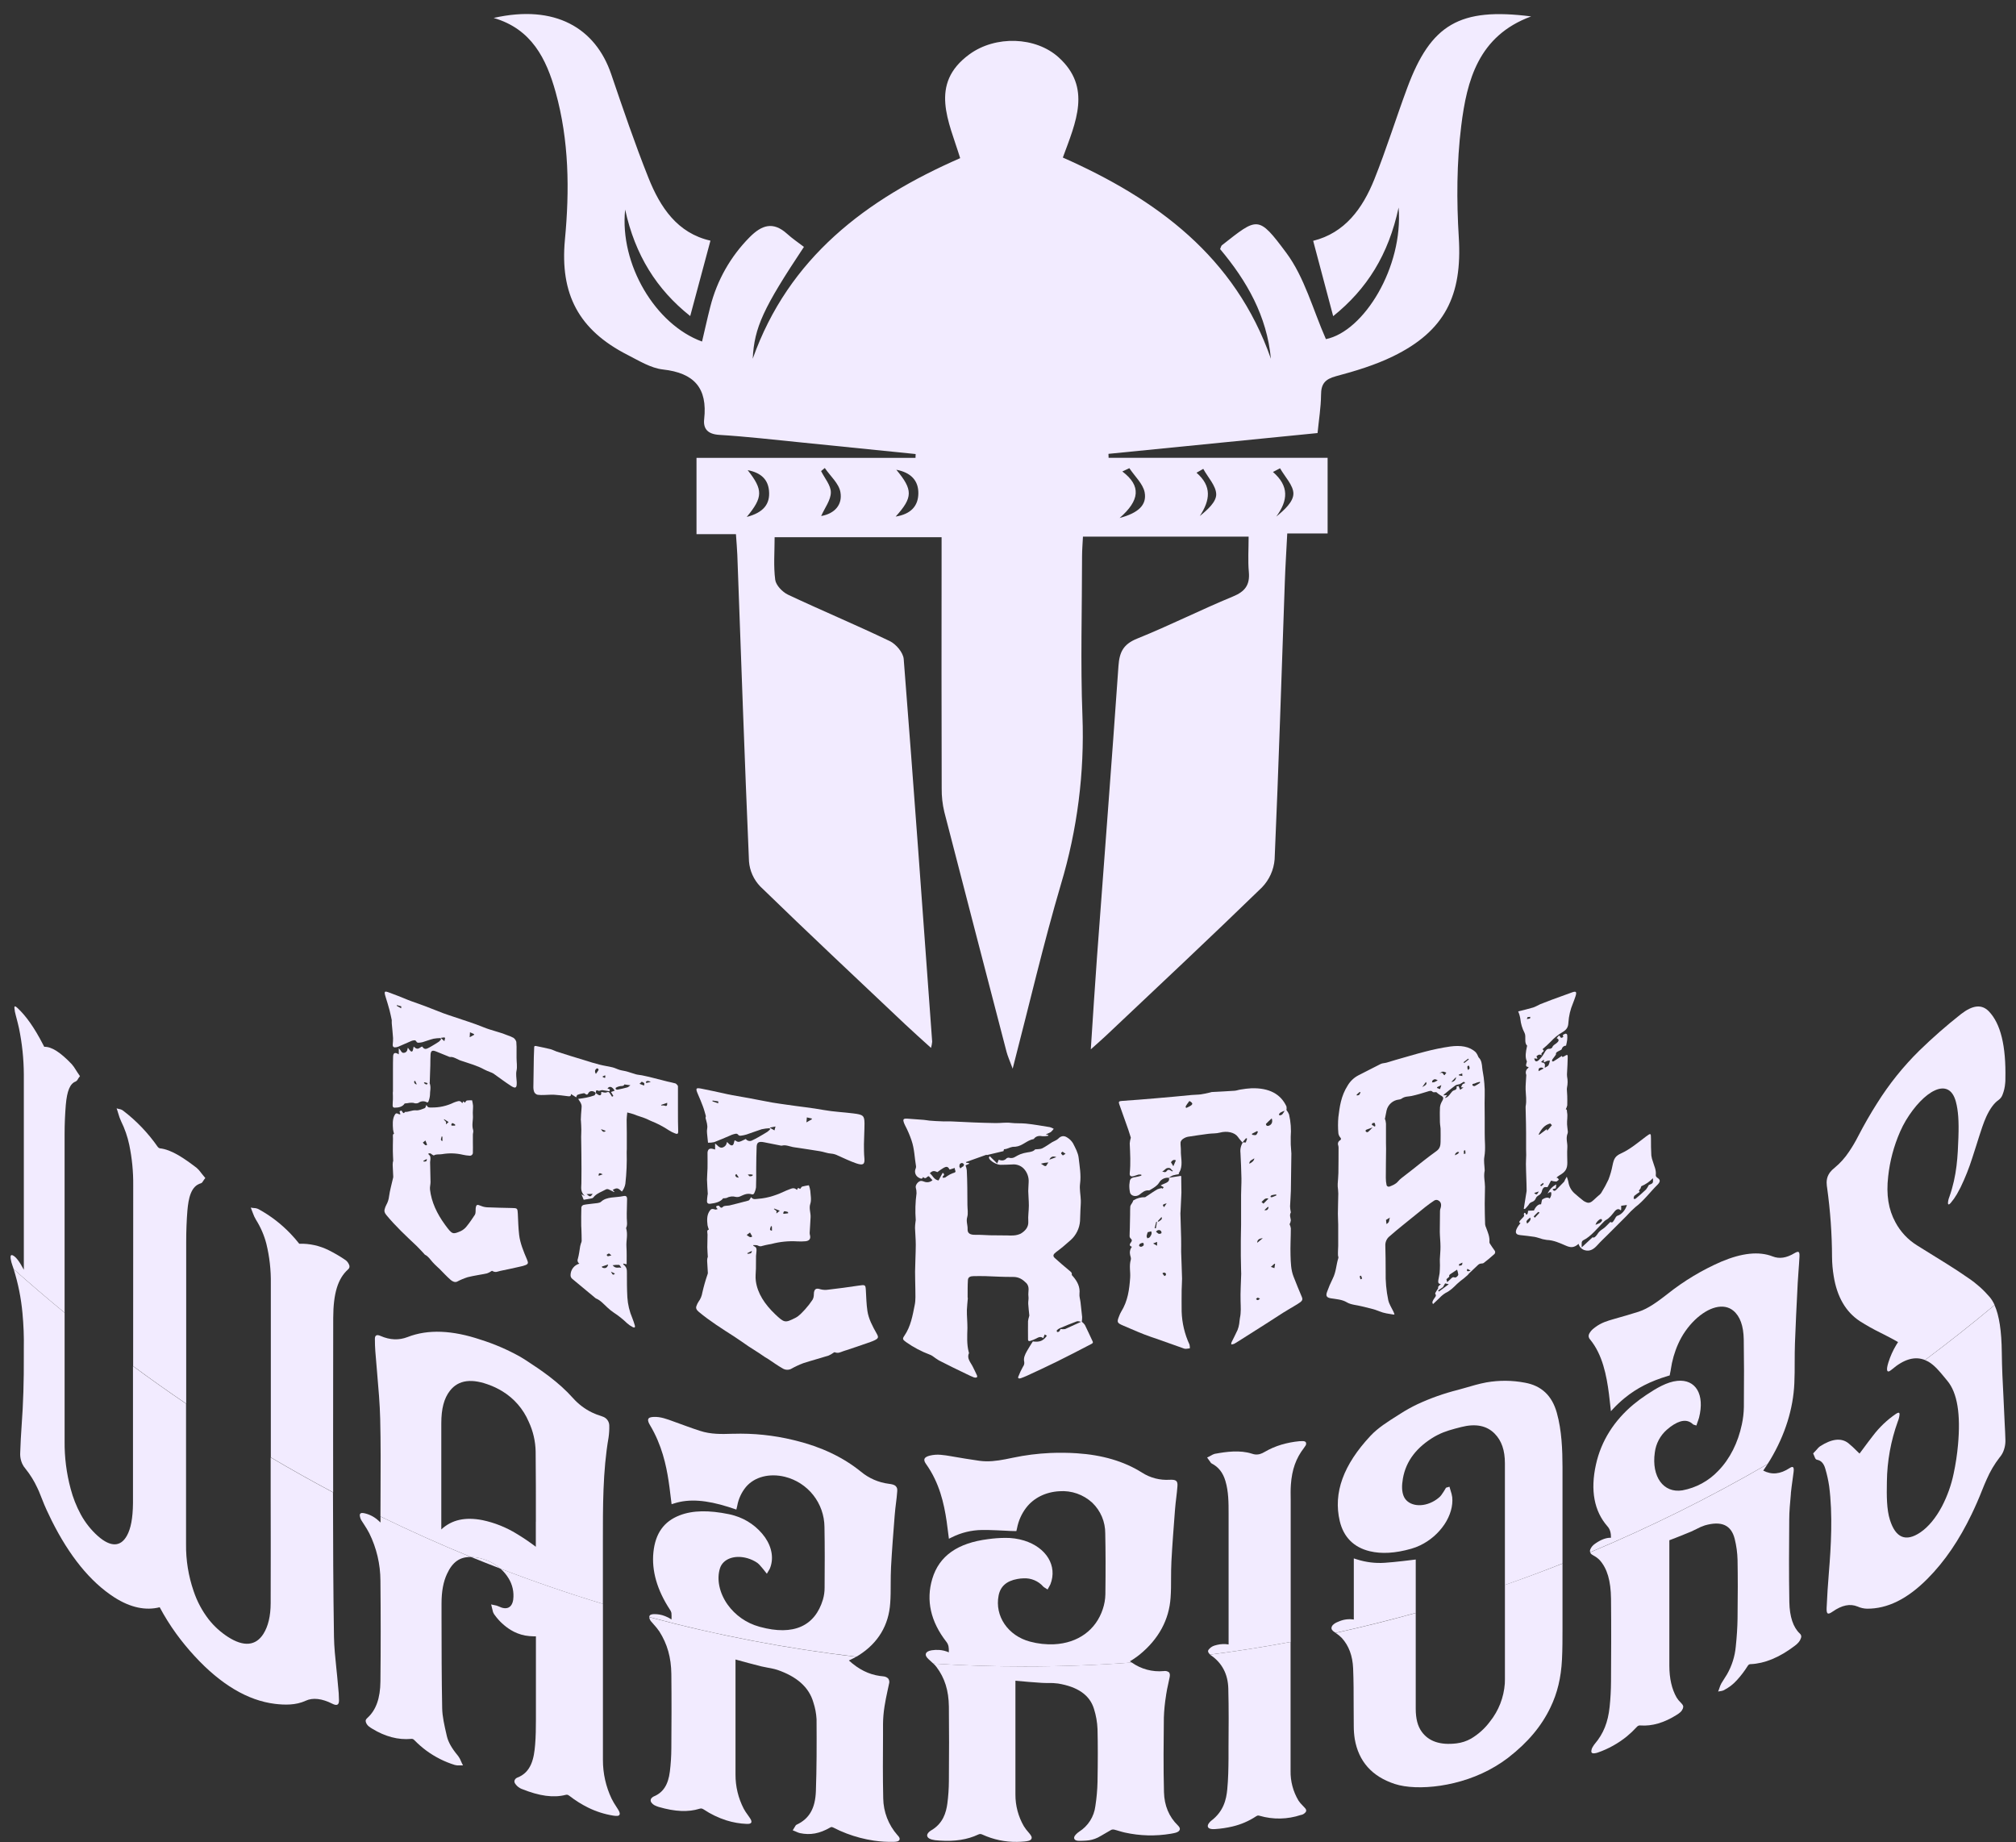 <svg width="139" height="127" viewBox="0 0 139 127" fill="none" xmlns="http://www.w3.org/2000/svg">
<rect x="0" y="0" width="139" height="127" fill="#333333" stroke="none"/>
<path d="M50.742 36.827H48.023V31.567H63.122L63.132 31.302C60.509 31.036 57.886 30.77 55.264 30.505C53.374 30.317 51.486 30.096 49.592 29.981C48.812 29.933 48.476 29.573 48.551 28.902C48.794 26.745 47.857 25.713 45.712 25.473C44.871 25.379 44.056 24.869 43.27 24.468C39.903 22.752 38.6 20.277 38.95 16.526C39.275 13.109 39.238 9.686 38.309 6.348C37.671 4.055 36.657 1.997 34.037 1.237C38.283 0.276 41.062 1.942 42.14 5.11C42.956 7.502 43.769 9.902 44.706 12.25C45.521 14.3 46.707 16.077 48.984 16.591C48.511 18.353 48.057 20.046 47.589 21.789C45.274 19.952 43.788 17.588 43.103 14.447C42.712 18.214 45.182 22.375 48.405 23.547C48.598 22.739 48.77 21.937 48.975 21.144C49.433 19.336 50.367 17.685 51.679 16.36C52.521 15.51 53.303 15.247 54.267 16.118C54.631 16.45 55.046 16.726 55.43 17.021C52.629 21.236 52.007 22.569 51.899 24.732C54.376 17.759 59.709 13.741 66.202 10.903C65.432 8.38 64.03 5.793 66.842 3.743C68.641 2.432 71.409 2.522 72.993 3.956C75.285 6.031 74.177 8.42 73.281 10.862C79.742 13.723 85.165 17.697 87.627 24.733C87.352 21.784 85.964 19.36 84.124 17.172C84.178 17.058 84.192 16.952 84.251 16.906C86.711 14.979 86.744 14.817 88.686 17.428C89.948 19.124 90.518 21.335 91.42 23.38C94.04 22.848 96.765 18.404 96.432 14.308C95.736 17.56 94.248 19.927 91.921 21.797L90.541 16.603C92.725 16.061 93.948 14.378 94.756 12.367C95.587 10.294 96.249 8.152 97.026 6.061C98.655 1.672 100.643 0.502 105.569 1.132C101.931 2.471 101.136 5.547 100.749 8.683C100.435 11.22 100.425 13.825 100.582 16.381C100.826 20.368 99.627 22.826 96.036 24.571C94.796 25.174 93.445 25.582 92.109 25.938C91.354 26.142 91.084 26.471 91.084 27.227C91.075 28.096 90.931 28.963 90.843 29.856L76.427 31.289L76.436 31.563H91.537V36.777H88.754C88.693 37.983 88.623 39.055 88.586 40.136C88.358 46.506 88.164 52.877 87.883 59.245C87.825 59.972 87.516 60.657 87.008 61.181C83.468 64.622 79.861 67.995 76.271 71.387C76.002 71.642 75.721 71.884 75.209 72.343C75.362 70.043 75.485 68.014 75.636 65.982C76.129 59.291 76.651 52.6 77.117 45.907C77.183 44.95 77.458 44.408 78.405 44.027C80.632 43.129 82.782 42.043 85.003 41.126C85.844 40.784 86.186 40.329 86.106 39.434C86.035 38.651 86.091 37.857 86.091 36.995H74.668C74.646 37.458 74.607 37.9 74.606 38.342C74.606 42.016 74.492 45.693 74.633 49.361C74.78 53.28 74.279 57.197 73.153 60.953C71.949 65.031 70.988 69.182 69.822 73.676C69.594 73.062 69.473 72.795 69.4 72.516C67.965 67.007 66.534 61.495 65.11 55.981C64.983 55.45 64.922 54.906 64.928 54.36C64.915 49.082 64.912 43.804 64.921 38.526V37.037H53.409C53.409 38.053 53.325 39.027 53.45 39.972C53.501 40.351 53.947 40.813 54.328 40.997C56.656 42.093 59.032 43.085 61.35 44.199C61.779 44.405 62.273 44.99 62.309 45.433C63.002 54.226 63.632 63.023 64.272 71.819C64.258 71.963 64.231 72.105 64.192 72.244C63.556 71.665 62.976 71.155 62.415 70.624C59.072 67.464 55.715 64.317 52.416 61.111C51.967 60.644 51.693 60.035 51.642 59.389C51.337 52.347 51.097 45.301 50.837 38.257C50.822 37.835 50.781 37.42 50.742 36.827ZM61.755 35.613C62.797 35.446 63.308 34.893 63.319 34.018C63.33 33.143 62.819 32.578 61.8 32.385C62.956 33.774 62.95 34.29 61.755 35.613ZM88.257 32.284L87.768 32.539C88.891 33.508 88.816 34.499 87.996 35.615C88.556 35.159 89.175 34.596 89.178 34.033C89.181 33.47 88.587 32.866 88.257 32.284ZM51.488 35.638C52.645 35.337 53.105 34.746 53.022 33.837C52.954 33.076 52.499 32.597 51.551 32.412C52.621 33.774 52.612 34.277 51.488 35.638ZM56.87 32.264L56.613 32.476C56.855 32.967 57.289 33.458 57.285 33.946C57.285 34.476 56.871 35.003 56.618 35.575C57.559 35.414 58.099 34.786 57.945 33.929C57.844 33.332 57.246 32.82 56.87 32.267V32.264ZM82.965 32.323L82.498 32.591C83.573 33.523 83.438 34.487 82.725 35.576C83.263 35.14 83.864 34.603 83.856 34.075C83.844 33.491 83.283 32.911 82.965 32.326V32.323ZM77.87 32.276L77.383 32.504C78.706 33.502 78.578 34.505 77.197 35.71C78.478 35.368 79.089 34.819 78.921 33.936C78.802 33.343 78.233 32.831 77.87 32.28V32.276Z" fill="#F2EBFF"/>
<path d="M96.099 90.632C95.757 90.576 95.416 90.536 95.107 90.405C94.742 90.246 94.31 90.168 93.905 90.063C93.564 89.972 93.147 89.956 92.868 89.787C92.542 89.589 92.155 89.569 91.767 89.508C91.476 89.461 91.395 89.347 91.496 89.071C91.608 88.757 91.739 88.45 91.888 88.153C92.13 87.675 92.124 87.203 92.277 86.728C92.295 86.671 92.256 86.614 92.253 86.552C92.253 86.45 92.245 86.346 92.253 86.241C92.261 86.136 92.265 86.013 92.267 85.891C92.267 85.742 92.267 85.593 92.267 85.445C92.267 85.103 92.267 84.761 92.267 84.42C92.267 84.17 92.242 83.923 92.245 83.672C92.245 83.21 92.27 82.745 92.273 82.283C92.273 82.117 92.247 81.957 92.233 81.794C92.229 81.734 92.229 81.673 92.233 81.612C92.247 81.365 92.275 81.115 92.28 80.87C92.29 80.289 92.289 79.711 92.291 79.131C92.292 79.076 92.285 79.022 92.27 78.969C92.243 78.904 92.241 78.832 92.265 78.765C92.289 78.699 92.336 78.644 92.398 78.612C92.484 78.551 92.471 78.491 92.415 78.424C92.339 78.34 92.291 78.235 92.278 78.123C92.246 77.755 92.246 77.385 92.278 77.018C92.369 76.293 92.458 75.563 92.92 74.839C93.095 74.54 93.351 74.296 93.658 74.136C94.173 73.879 94.683 73.607 95.194 73.353C95.319 73.291 95.467 73.298 95.605 73.259C95.808 73.204 96.009 73.131 96.211 73.076C96.905 72.884 97.593 72.67 98.271 72.499C98.839 72.349 99.415 72.231 99.996 72.147C100.695 72.054 101.32 72.132 101.752 72.546C101.814 72.623 101.864 72.708 101.902 72.799C101.921 72.834 101.927 72.879 101.954 72.906C102.145 73.085 102.174 73.352 102.199 73.628C102.219 73.849 102.273 74.057 102.299 74.276C102.33 74.549 102.36 74.824 102.368 75.104C102.378 75.412 102.36 75.728 102.36 76.038C102.36 76.729 102.379 77.414 102.368 78.108C102.358 78.651 102.443 79.164 102.346 79.738C102.291 80.054 102.355 80.352 102.366 80.659C102.368 80.674 102.368 80.69 102.366 80.706C102.282 81.109 102.386 81.451 102.388 81.826C102.39 82.201 102.368 82.59 102.369 82.965C102.369 83.448 102.381 83.928 102.396 84.406C102.406 84.488 102.43 84.568 102.467 84.642C102.581 84.956 102.725 85.257 102.694 85.642C102.698 85.688 102.716 85.732 102.746 85.767C102.844 85.915 102.939 86.066 103.045 86.206C103.062 86.226 103.074 86.25 103.081 86.275C103.089 86.301 103.09 86.328 103.087 86.354C103.083 86.38 103.074 86.405 103.06 86.427C103.046 86.45 103.027 86.469 103.005 86.484C102.778 86.689 102.541 86.887 102.297 87.073C102.237 87.118 102.139 87.099 102.058 87.121C102.008 87.134 101.963 87.159 101.924 87.192C101.71 87.392 101.496 87.593 101.284 87.796C101.25 87.828 101.23 87.874 101.195 87.904C101.11 87.982 101.02 88.053 100.93 88.132C100.768 88.251 100.612 88.379 100.463 88.514C100.219 88.756 99.985 88.991 99.666 89.141C99.51 89.238 99.368 89.355 99.244 89.49C99.098 89.622 98.959 89.761 98.808 89.904C98.712 89.791 98.786 89.677 98.865 89.551C98.944 89.426 99.068 89.332 98.957 89.197C98.923 89.157 99.08 88.958 99.17 88.795C99.104 88.726 99.228 88.632 99.35 88.522C99.148 88.522 99.152 88.384 99.171 88.247C99.192 88.092 99.241 87.933 99.258 87.779C99.277 87.591 99.279 87.408 99.283 87.224C99.283 87.084 99.27 86.949 99.276 86.808C99.287 86.522 99.322 86.23 99.319 85.947C99.319 85.6 99.276 85.264 99.272 84.922C99.272 84.44 99.278 83.954 99.286 83.469C99.293 83.403 99.307 83.339 99.33 83.277C99.412 83.002 99.33 82.805 99.093 82.728C99.022 82.716 98.949 82.73 98.888 82.768C98.68 82.907 98.473 83.052 98.277 83.209C97.76 83.624 97.243 84.041 96.727 84.462C96.418 84.711 96.111 84.964 95.816 85.226C95.721 85.299 95.645 85.393 95.593 85.501C95.541 85.608 95.514 85.727 95.516 85.846C95.535 86.447 95.537 87.055 95.539 87.66C95.522 88.325 95.582 88.99 95.719 89.64C95.786 89.921 95.947 90.159 96.071 90.417C96.099 90.478 96.123 90.54 96.148 90.603L96.099 90.632ZM95.48 77.171H95.506C95.533 77.268 95.552 77.367 95.561 77.468C95.561 77.912 95.561 78.359 95.561 78.804C95.561 78.937 95.57 79.068 95.568 79.201C95.562 79.87 95.55 80.541 95.55 81.209C95.549 81.382 95.568 81.555 95.607 81.724C95.624 81.755 95.65 81.78 95.682 81.796C95.714 81.811 95.75 81.817 95.785 81.811C96.001 81.727 96.226 81.646 96.391 81.45C96.462 81.367 96.541 81.29 96.628 81.222C96.907 81.002 97.189 80.788 97.467 80.57C97.704 80.384 97.935 80.19 98.174 80.008C98.458 79.788 98.743 79.57 99.036 79.361C99.305 79.168 99.317 78.944 99.325 78.723C99.335 78.419 99.325 78.119 99.325 77.812C99.323 77.769 99.319 77.726 99.312 77.683C99.301 77.582 99.283 77.483 99.281 77.378C99.281 77.071 99.265 76.765 99.281 76.453C99.277 76.301 99.311 76.15 99.379 76.013C99.56 75.703 99.562 75.641 99.31 75.506C99.211 75.444 99.117 75.373 99.03 75.294C98.944 75.294 98.815 75.32 98.779 75.274C98.683 75.16 98.552 75.215 98.41 75.258C98.049 75.372 97.685 75.48 97.322 75.559C97.094 75.608 96.866 75.571 96.629 75.75C96.573 75.783 96.509 75.802 96.444 75.806C96.245 75.829 96.056 75.913 95.906 76.047C95.755 76.181 95.65 76.357 95.603 76.553C95.555 76.766 95.518 76.968 95.48 77.171ZM99.621 75.698C99.823 75.656 99.918 75.512 100.023 75.372C100.079 75.298 100.16 75.197 100.228 75.178C100.398 75.132 100.463 75.064 100.422 74.911L100.562 74.871L100.676 75.133L100.904 74.97L100.735 74.962C100.828 74.734 100.828 74.734 101.021 74.674C100.986 74.635 100.969 74.588 100.933 74.585C100.898 74.581 100.853 74.626 100.81 74.65C100.761 74.683 100.709 74.713 100.656 74.739C100.542 74.776 100.421 74.776 100.332 74.841C100.068 75.034 99.816 75.25 99.559 75.457C99.546 75.468 99.544 75.489 99.531 75.514L99.773 75.499L99.621 75.698ZM99.781 88.395C99.86 88.322 99.932 88.263 99.996 88.198C100.088 88.105 100.163 88.013 100.296 88.07C100.38 88.105 100.556 87.956 100.547 87.861C100.529 87.749 100.502 87.639 100.464 87.532C100.294 87.646 100.17 87.731 100.044 87.811C99.947 87.87 99.883 87.925 99.93 88.013L99.728 88.192C99.748 88.264 99.759 88.311 99.781 88.395ZM99.159 88.965C99.176 88.991 99.192 89.017 99.209 89.042C99.437 88.876 99.665 88.71 99.892 88.537L99.638 88.478L99.49 88.737C99.424 88.782 99.292 88.874 99.159 88.963V88.965ZM102.041 74.661V74.579C101.969 74.597 101.897 74.612 101.825 74.635C101.775 74.651 101.725 74.68 101.674 74.698C101.623 74.715 101.579 74.722 101.531 74.733C101.531 74.769 101.513 74.824 101.531 74.837C101.552 74.853 101.577 74.865 101.603 74.872C101.629 74.878 101.657 74.879 101.683 74.873C101.805 74.808 101.923 74.737 102.037 74.659L102.041 74.661ZM95.563 84.104C95.573 84.199 95.584 84.287 95.596 84.389C95.843 84.252 95.751 84.101 95.836 83.94L95.563 84.104ZM94.64 77.725C94.453 77.793 94.328 77.839 94.204 77.885C94.179 77.895 94.139 77.958 94.145 77.966C94.194 78.019 94.232 78.115 94.355 78.012C94.45 77.933 94.528 77.839 94.64 77.725ZM99.125 74.477C99.068 74.441 99.006 74.415 98.941 74.401C98.882 74.407 98.826 74.434 98.783 74.475C98.75 74.51 98.749 74.57 98.734 74.618C98.785 74.622 98.837 74.618 98.886 74.606C98.968 74.57 99.048 74.528 99.125 74.481V74.477ZM99.723 73.948C99.478 73.847 99.433 73.85 99.234 74.023C99.521 73.841 99.472 74.093 99.6 74.127L99.723 73.948ZM99.094 74.947L99.077 75.005L99.286 75.087C99.314 75.006 99.34 74.925 99.379 74.81L99.094 74.947ZM94.735 77.671L94.829 77.634C94.825 77.561 94.811 77.489 94.785 77.421C94.773 77.401 94.646 77.421 94.625 77.442C94.484 77.622 94.76 77.557 94.735 77.671ZM101.227 73.77C101.266 73.725 101.326 73.678 101.328 73.648C101.326 73.585 101.31 73.522 101.281 73.465C101.245 73.47 101.21 73.483 101.179 73.501C101.173 73.554 101.173 73.608 101.179 73.661C101.191 73.699 101.207 73.736 101.226 73.77H101.227ZM98.063 74.945C98.346 74.8 98.405 74.717 98.314 74.592C98.224 74.718 98.143 74.832 98.062 74.945H98.063ZM100.595 87.159C100.595 87.195 100.601 87.229 100.603 87.264C100.669 87.26 100.734 87.243 100.793 87.213C100.826 87.184 100.821 87.099 100.832 87.045L100.595 87.159ZM100.605 79.447C100.512 79.368 100.428 79.447 100.357 79.52C100.329 79.551 100.33 79.605 100.317 79.647C100.387 79.612 100.457 79.58 100.523 79.539C100.554 79.511 100.581 79.481 100.604 79.447H100.605ZM100.065 74.591C100.153 74.589 100.236 74.552 100.297 74.49C100.358 74.427 100.392 74.343 100.391 74.256C100.272 74.379 100.168 74.481 100.064 74.595L100.065 74.591ZM101.027 79.298L100.931 79.33C100.931 79.408 100.931 79.486 100.931 79.558C100.931 79.558 101.002 79.539 101.045 79.528L101.027 79.298ZM100.913 73.228L100.954 73.288L101.271 73.04L101.231 72.983L100.913 73.228ZM100.828 74.183C100.828 74.097 100.821 74.05 100.818 74.005L100.581 74.087C100.581 74.103 100.581 74.119 100.581 74.134L100.828 74.183ZM93.537 75.465C93.537 75.486 93.55 75.505 93.556 75.525C93.61 75.51 93.684 75.509 93.715 75.478C93.754 75.425 93.784 75.366 93.804 75.303L93.749 75.281L93.537 75.465ZM93.802 88.199L93.916 88.147C93.892 88.08 93.868 88.013 93.843 87.944L93.746 87.987L93.802 88.199ZM101.399 87.601L101.172 87.475C101.103 87.645 101.151 87.68 101.4 87.601H101.399Z" fill="#F2EBFF"/>
<path d="M74.573 91.112C74.66 91.175 74.737 91.252 74.8 91.34C74.987 91.716 75.155 92.1 75.337 92.479C75.387 92.58 75.311 92.624 75.223 92.668C74.426 93.084 73.636 93.494 72.838 93.887C72.166 94.217 71.488 94.533 70.811 94.844C70.671 94.907 70.525 94.966 70.379 95.018C70.253 95.062 70.167 95.018 70.208 94.914C70.3 94.674 70.41 94.442 70.536 94.217C70.572 94.171 70.597 94.118 70.612 94.061C70.626 94.004 70.628 93.946 70.619 93.888C70.554 93.624 70.674 93.38 70.806 93.144C70.938 92.908 71.076 92.703 71.212 92.481C71.68 92.545 71.938 92.441 72.18 92.086L72.029 91.999C71.995 92.089 71.968 92.161 71.93 92.258C71.741 92.101 71.588 92.206 71.421 92.291C71.299 92.35 71.173 92.401 71.044 92.442C70.94 92.479 70.881 92.442 70.881 92.355C70.881 91.932 70.873 91.508 70.881 91.086C70.894 90.98 70.917 90.877 70.95 90.776C70.961 90.75 70.968 90.723 70.971 90.695C70.946 90.426 70.909 90.157 70.895 89.887C70.885 89.715 70.936 89.546 70.91 89.37C70.864 89.059 71.036 88.723 70.745 88.44C70.51 88.212 70.259 88.027 69.834 88.033C69.201 88.04 68.566 88 67.933 87.978C67.666 87.969 67.4 87.978 67.136 87.978C66.895 87.978 66.749 88.051 66.737 88.243C66.71 88.639 66.72 89.04 66.716 89.438C66.716 89.459 66.731 89.482 66.73 89.504C66.709 89.772 66.675 90.04 66.665 90.309C66.656 90.519 66.675 90.73 66.682 90.94C66.689 91.15 66.707 91.352 66.702 91.557C66.688 92.106 66.649 92.655 66.79 93.204C66.8 93.237 66.817 93.276 66.804 93.304C66.644 93.656 66.935 93.937 67.081 94.24C67.175 94.435 67.276 94.628 67.362 94.825C67.382 94.868 67.376 94.95 67.347 94.961C67.285 94.983 67.217 94.983 67.154 94.961C66.981 94.893 66.812 94.814 66.649 94.733C66.011 94.427 65.371 94.118 64.741 93.792C64.591 93.7 64.445 93.599 64.304 93.492C64.242 93.45 64.176 93.416 64.106 93.39C63.528 93.174 62.98 92.884 62.476 92.528C62.233 92.355 62.209 92.3 62.353 92.092C62.8 91.442 62.922 90.695 63.069 89.963C63.142 89.613 63.111 89.242 63.112 88.878C63.112 88.474 63.087 88.066 63.093 87.662C63.101 87.044 63.138 86.429 63.141 85.812C63.141 85.429 63.102 85.042 63.089 84.658C63.09 84.537 63.099 84.416 63.115 84.296C63.128 84.236 63.136 84.175 63.139 84.114C63.092 83.499 63.11 82.881 63.193 82.269C63.196 82.133 63.178 81.998 63.14 81.868C63.108 81.7 63.295 81.442 63.494 81.412C63.569 81.414 63.643 81.431 63.712 81.462C63.808 81.502 63.913 81.514 64.016 81.498C64.119 81.481 64.215 81.435 64.293 81.366L64.044 81.092C63.892 81.082 63.857 81.356 63.639 81.144C63.601 81.318 63.468 81.258 63.344 81.189C63.243 81.135 63.165 81.046 63.123 80.94C63.082 80.833 63.079 80.715 63.116 80.607C63.147 80.549 63.162 80.483 63.16 80.417C63.056 79.816 63.054 79.214 62.845 78.61C62.724 78.254 62.574 77.908 62.398 77.575C62.376 77.533 62.357 77.49 62.34 77.445C62.226 77.139 62.276 77.095 62.661 77.129C63.003 77.159 63.345 77.177 63.687 77.205C63.818 77.215 63.95 77.243 64.082 77.257C64.214 77.271 64.371 77.28 64.516 77.288C64.703 77.299 64.889 77.308 65.076 77.312C65.263 77.315 65.418 77.303 65.597 77.312C66.607 77.364 67.621 77.41 68.636 77.426C68.989 77.433 69.351 77.369 69.694 77.413C70.037 77.457 70.393 77.428 70.735 77.462C71.292 77.518 71.841 77.622 72.391 77.708C72.483 77.735 72.571 77.773 72.653 77.822C72.594 77.906 72.525 77.982 72.447 78.05C72.338 78.11 72.223 78.161 72.105 78.203L72.278 78.248C72.278 78.265 72.278 78.282 72.278 78.299C72.153 78.329 72.024 78.341 71.896 78.335C71.658 78.289 71.477 78.314 71.326 78.462C71.305 78.484 71.292 78.524 71.267 78.528C70.786 78.617 70.51 79.006 70.014 79.057C69.945 79.064 69.873 79.057 69.805 79.069C69.607 79.101 69.451 79.221 69.235 79.228C69.215 79.228 69.202 79.322 69.189 79.36C68.803 79.454 68.425 79.546 68.05 79.631C68.03 79.631 67.993 79.603 68.009 79.612C67.519 79.789 67.059 79.953 66.6 80.115C66.6 80.13 66.612 80.146 66.618 80.161L66.802 80.183L66.829 80.227L66.573 80.341C66.614 80.449 66.642 80.561 66.658 80.675C66.68 81.078 66.688 81.48 66.694 81.881C66.699 82.282 66.701 82.678 66.702 83.068C66.702 83.352 66.766 83.651 66.687 83.917C66.601 84.201 66.728 84.466 66.714 84.74C66.699 85.033 66.9 85.14 67.258 85.13C67.589 85.121 67.925 85.154 68.26 85.162C68.657 85.17 69.057 85.171 69.453 85.173C69.6 85.183 69.747 85.183 69.894 85.173C70.062 85.162 70.226 85.12 70.379 85.049C70.72 84.842 70.925 84.576 70.899 84.203C70.873 83.831 70.937 83.48 70.938 83.118C70.938 82.776 70.903 82.445 70.896 82.109C70.896 81.909 70.921 81.709 70.924 81.508C70.936 81.335 70.911 81.162 70.852 81C70.793 80.837 70.702 80.688 70.582 80.563C70.479 80.459 70.354 80.379 70.216 80.331C70.078 80.282 69.931 80.264 69.785 80.28C69.52 80.296 69.252 80.3 68.988 80.304C68.724 80.309 68.254 80.039 68.19 79.836C68.18 79.803 68.19 79.765 68.245 79.711L68.755 80.212L68.862 79.952C69.09 80.046 69.269 80.01 69.412 79.847C69.436 79.832 69.464 79.821 69.492 79.816C69.521 79.811 69.551 79.812 69.579 79.819C69.648 79.839 69.722 79.844 69.793 79.833C69.865 79.822 69.933 79.796 69.994 79.756C70.107 79.687 70.225 79.627 70.348 79.575C70.506 79.515 70.669 79.473 70.837 79.448C71.07 79.419 71.276 79.37 71.366 79.241C71.56 79.217 71.733 79.23 71.853 79.172C72.096 79.051 72.308 78.892 72.536 78.749C72.601 78.709 72.677 78.682 72.744 78.644C72.82 78.61 72.891 78.566 72.954 78.512C73.137 78.316 73.347 78.266 73.576 78.418C73.743 78.517 73.882 78.655 73.983 78.821C74.148 79.146 74.333 79.479 74.372 79.825C74.438 80.415 74.549 81.004 74.468 81.611C74.419 81.987 74.508 82.368 74.52 82.75C74.527 82.966 74.503 83.184 74.495 83.401C74.485 83.662 74.481 83.924 74.466 84.185C74.428 84.687 74.197 85.156 73.822 85.492C73.495 85.79 73.153 86.072 72.797 86.336C72.625 86.469 72.569 86.586 72.725 86.729C73.041 87.021 73.377 87.298 73.708 87.578C73.806 87.662 73.924 87.728 73.898 87.87C73.89 87.913 73.955 87.966 73.994 88.01C74.295 88.363 74.478 88.739 74.428 89.19C74.407 89.382 74.476 89.575 74.499 89.769C74.538 90.111 74.578 90.452 74.612 90.794C74.613 90.909 74.604 91.023 74.586 91.136C74.472 91.12 74.335 91.063 74.245 91.096C73.844 91.242 73.454 91.408 73.064 91.572C72.988 91.607 72.919 91.657 72.863 91.72C72.842 91.742 72.878 91.794 72.889 91.834C72.936 91.823 73.003 91.822 73.027 91.796C73.066 91.743 73.1 91.685 73.126 91.623C73.228 91.642 73.331 91.644 73.434 91.629C73.814 91.454 74.192 91.285 74.573 91.112ZM65.473 80.632C65.359 80.419 65.276 80.395 65.04 80.526C64.898 80.613 64.761 80.707 64.63 80.808C64.388 80.694 64.288 80.712 64.109 80.886C64.317 81.046 64.383 81.321 64.708 81.383L64.999 80.85C65.126 80.949 65.113 81.01 65.027 81.078C64.996 81.104 65 81.156 64.987 81.192C65.046 81.197 65.105 81.194 65.163 81.182C65.216 81.151 65.267 81.115 65.315 81.076C65.434 80.995 65.563 80.928 65.698 80.879C65.843 80.841 65.926 80.809 65.855 80.674C65.839 80.625 65.83 80.573 65.827 80.521L65.473 80.632ZM66.142 80.415L66.211 80.555C66.257 80.517 66.304 80.48 66.353 80.441C66.369 80.428 66.402 80.427 66.41 80.415C66.435 80.371 66.48 80.321 66.466 80.282C66.453 80.256 66.434 80.234 66.411 80.215C66.388 80.197 66.361 80.184 66.333 80.178C66.272 80.182 66.216 80.21 66.175 80.254C66.156 80.29 66.156 80.338 66.147 80.411L66.142 80.415ZM72.285 80.141C72.179 80.151 72.106 80.155 72.036 80.166C71.947 80.182 71.859 80.206 71.77 80.226C71.846 80.281 71.925 80.331 72.007 80.377C72.044 80.389 72.083 80.393 72.121 80.388L72.285 80.141ZM72.347 79.951C72.528 79.886 72.665 79.837 72.834 79.775C72.596 79.687 72.459 79.734 72.351 79.949L72.347 79.951ZM73.258 79.399C73.127 79.495 73.127 79.513 73.281 79.658L73.469 79.544L73.258 79.399Z" fill="#F2EBFF"/>
<path d="M27.168 78.16C27.139 78.069 27.117 77.975 27.102 77.88C27.073 77.525 27.055 77.175 27.196 76.901C27.279 76.742 27.325 76.718 27.514 76.816C27.545 76.832 27.579 76.816 27.612 76.806C27.523 76.599 27.523 76.599 27.691 76.567C27.758 76.697 27.835 76.828 27.918 76.657C28.188 76.673 28.395 76.525 28.679 76.548C28.897 76.567 29.093 76.469 29.286 76.397C29.344 76.375 29.356 76.264 29.4 76.169C29.504 76.397 29.62 76.347 29.742 76.353C30.279 76.364 30.81 76.247 31.292 76.011C31.364 75.979 31.442 75.958 31.52 75.933C31.634 75.897 31.748 75.879 31.874 76.059C31.902 76.005 31.922 75.964 31.942 75.928L32.055 76.021C32.111 75.956 32.139 75.88 32.193 75.87C32.311 75.855 32.43 75.852 32.549 75.858C32.58 75.98 32.602 76.104 32.616 76.23C32.621 76.448 32.587 76.654 32.605 76.875C32.634 77.228 32.51 77.528 32.623 77.913C32.653 78.014 32.607 78.115 32.604 78.218C32.604 78.398 32.604 78.581 32.604 78.763C32.604 78.991 32.614 79.219 32.604 79.446C32.608 79.479 32.604 79.512 32.592 79.542C32.581 79.573 32.562 79.6 32.538 79.622C32.514 79.644 32.485 79.661 32.454 79.67C32.422 79.679 32.389 79.68 32.357 79.674C32.208 79.665 32.06 79.644 31.914 79.61C31.444 79.5 30.956 79.486 30.48 79.569C30.298 79.605 30.082 79.551 29.924 79.653C29.901 79.667 29.834 79.631 29.796 79.599C29.662 79.493 29.629 79.485 29.516 79.548C29.567 79.605 29.64 79.662 29.662 79.721C29.68 79.795 29.685 79.873 29.675 79.949C29.675 80.008 29.654 80.062 29.655 80.123C29.665 80.579 29.68 81.042 29.684 81.499C29.684 81.674 29.628 81.834 29.648 82.011C29.747 82.869 30.125 83.672 30.685 84.438C31.187 85.121 31.212 85.109 31.766 84.876C31.937 84.793 32.086 84.669 32.199 84.515C32.397 84.274 32.57 84.005 32.748 83.74C32.776 83.68 32.79 83.614 32.79 83.548C32.798 83.467 32.79 83.379 32.797 83.3C32.838 83.031 32.889 83.023 33.17 83.139C33.305 83.195 33.449 83.227 33.594 83.234C34.164 83.259 34.733 83.27 35.303 83.282C35.669 83.287 35.684 83.303 35.703 83.677C35.727 84.161 35.736 84.643 35.794 85.135C35.86 85.699 36.096 86.274 36.338 86.838C36.434 87.066 36.422 87.135 36.246 87.212C36.129 87.258 36.008 87.294 35.884 87.317C35.421 87.421 34.963 87.527 34.503 87.615C34.329 87.649 34.173 87.766 33.934 87.615C33.92 87.606 33.893 87.629 33.872 87.639C33.782 87.702 33.683 87.753 33.578 87.789C33.132 87.884 32.675 87.943 32.247 88.051C31.993 88.131 31.747 88.234 31.512 88.359C31.371 88.424 31.203 88.352 31.073 88.239C30.8 88 30.547 87.724 30.289 87.464C30.236 87.413 30.175 87.368 30.128 87.316C30.024 87.215 29.916 87.119 29.822 87.009C29.66 86.821 29.519 86.606 29.303 86.504C29.276 86.49 29.252 86.451 29.226 86.422C29.057 86.246 28.896 86.059 28.723 85.894C27.997 85.21 27.277 84.54 26.639 83.768C26.518 83.622 26.481 83.504 26.52 83.371C26.545 83.267 26.583 83.166 26.633 83.072C26.738 82.888 26.803 82.684 26.826 82.474C26.884 82.057 26.996 81.677 27.086 81.271C27.101 81.227 27.11 81.182 27.114 81.136C27.103 80.856 27.086 80.575 27.074 80.295C27.074 80.236 27.078 80.177 27.087 80.12C27.087 80.089 27.112 80.065 27.111 80.033C27.104 79.813 27.088 79.59 27.086 79.371C27.086 79.078 27.086 78.789 27.096 78.5C27.102 78.37 27.047 78.192 27.168 78.16ZM29.446 78.915L29.332 78.627L29.152 78.774C29.251 78.874 29.349 79.037 29.45 78.915H29.446ZM31.382 77.604C31.382 77.576 31.382 77.547 31.377 77.519C31.31 77.487 31.238 77.43 31.182 77.431C31.145 77.431 31.133 77.513 31.11 77.559L31.146 77.604H31.382ZM30.753 77.346V77.516L30.93 77.354L30.625 77.159L30.605 77.188L30.753 77.346ZM29.426 79.903L29.185 80.034L29.212 80.077C29.305 80.069 29.434 80.126 29.429 79.903H29.426ZM30.504 78.366L30.452 78.348C30.43 78.413 30.413 78.479 30.399 78.546C30.402 78.58 30.416 78.612 30.439 78.638C30.453 78.655 30.499 78.667 30.504 78.658C30.51 78.631 30.51 78.603 30.504 78.576C30.504 78.54 30.504 78.504 30.504 78.462V78.366Z" fill="#F2EBFF"/>
<path d="M27.496 72.687V72.271C27.526 72.297 27.552 72.325 27.576 72.356C27.65 72.463 27.708 72.602 27.838 72.584C27.901 72.582 27.962 72.557 28.008 72.514C28.055 72.471 28.084 72.413 28.09 72.35C28.099 72.309 28.11 72.269 28.123 72.229C28.166 72.291 28.198 72.333 28.229 72.376C28.343 72.529 28.433 72.537 28.471 72.391C28.491 72.316 28.503 72.236 28.522 72.15C28.82 72.464 28.927 72.194 29.113 72.15C29.236 72.352 29.363 72.329 29.484 72.274C29.586 72.225 29.684 72.172 29.78 72.113C29.942 72.017 30.104 71.922 30.26 71.816C30.318 71.767 30.37 71.711 30.415 71.649C30.4 71.622 30.384 71.595 30.368 71.567C30.209 71.569 30.051 71.583 29.894 71.611C29.633 71.676 29.388 71.772 29.136 71.848C29.041 71.872 28.944 71.885 28.846 71.888C28.825 71.888 28.805 71.885 28.785 71.877C28.765 71.87 28.747 71.859 28.732 71.844C28.638 71.659 28.546 71.73 28.457 71.737C28.4 71.75 28.345 71.77 28.294 71.797C28.01 71.921 27.732 72.047 27.451 72.165C27.378 72.193 27.301 72.207 27.223 72.207C27.121 72.207 27.072 72.141 27.077 72.024C27.094 71.873 27.102 71.721 27.101 71.569C27.081 71.235 27.041 70.895 27.012 70.559C27.006 70.469 27.012 70.384 27.012 70.332C26.958 70.083 26.917 69.866 26.859 69.648C26.783 69.367 26.699 69.085 26.61 68.804C26.459 68.327 26.483 68.291 26.877 68.445C27.209 68.575 27.545 68.689 27.884 68.835C28.222 68.981 28.567 69.099 28.909 69.219C29.453 69.409 30.006 69.645 30.567 69.855C30.813 69.948 31.061 70.023 31.31 70.109C31.975 70.337 32.654 70.54 33.339 70.82C33.871 71.038 34.404 71.137 34.945 71.358C35.102 71.407 35.254 71.471 35.4 71.547C35.496 71.615 35.566 71.713 35.599 71.825C35.617 72.052 35.622 72.28 35.615 72.508C35.615 72.648 35.615 72.787 35.615 72.927C35.615 73.222 35.673 73.544 35.615 73.803C35.556 74.063 35.615 74.334 35.627 74.601C35.627 74.635 35.627 74.67 35.627 74.703C35.627 74.994 35.536 75.056 35.254 74.878C34.833 74.609 34.431 74.301 34.023 74.014C33.955 73.973 33.882 73.94 33.807 73.915C33.667 73.864 33.529 73.804 33.396 73.737C32.886 73.455 32.381 73.33 31.882 73.156C31.818 73.134 31.753 73.118 31.689 73.09C31.467 72.997 31.247 72.84 31.03 72.872C30.985 72.866 30.942 72.851 30.903 72.828C30.62 72.715 30.34 72.601 30.061 72.487C29.804 72.386 29.705 72.438 29.686 72.705C29.669 72.944 29.677 73.193 29.67 73.436C29.658 73.826 29.645 74.217 29.631 74.606C29.631 74.629 29.617 74.651 29.624 74.67C29.738 74.986 29.638 75.227 29.645 75.505C29.631 75.662 29.593 75.816 29.531 75.961C29.523 75.977 29.509 75.989 29.493 75.996C29.476 76.003 29.458 76.004 29.441 75.999C29.35 75.944 29.245 75.919 29.14 75.925C29.034 75.931 28.933 75.969 28.85 76.034C28.796 76.057 28.738 76.069 28.679 76.069C28.62 76.069 28.562 76.057 28.508 76.034C28.375 76.017 28.241 76.024 28.11 76.053L27.902 76.075C27.76 76.303 27.493 76.367 27.197 76.364C27.116 76.364 27.069 76.305 27.072 76.212C27.072 76.069 27.085 75.929 27.091 75.788C27.091 75.717 27.091 75.647 27.091 75.576C27.091 75.494 27.084 75.412 27.084 75.331C27.084 75.298 27.094 75.268 27.094 75.235C27.094 74.751 27.094 74.265 27.094 73.781C27.094 73.463 27.094 73.144 27.104 72.831C27.116 72.582 27.232 72.525 27.496 72.687ZM32.405 71.166C32.398 71.28 32.392 71.377 32.384 71.508L32.687 71.343V71.294L32.405 71.166ZM30.688 71.565L30.646 71.518L30.385 71.552L30.639 71.779C30.657 71.694 30.673 71.633 30.688 71.565ZM27.668 69.38L27.359 69.293V69.345L27.659 69.515C27.662 69.459 27.665 69.415 27.668 69.38ZM29.229 74.62C29.247 74.656 29.259 74.694 29.277 74.706C29.318 74.739 29.368 74.761 29.42 74.768C29.451 74.768 29.464 74.708 29.484 74.675C29.435 74.66 29.386 74.641 29.338 74.629C29.302 74.622 29.266 74.617 29.229 74.615V74.62ZM28.74 74.767C28.694 74.67 28.656 74.59 28.618 74.507C28.595 74.53 28.549 74.547 28.552 74.576C28.552 74.6 28.557 74.625 28.567 74.647C28.576 74.67 28.59 74.691 28.608 74.708C28.625 74.725 28.646 74.739 28.669 74.748C28.691 74.757 28.716 74.762 28.74 74.761V74.767Z" fill="#F2EBFF"/>
<path d="M49.483 83.356C49.275 83.154 49.413 83.129 49.566 83.116C49.65 83.215 49.715 83.344 49.857 83.192C49.925 83.118 50.114 83.135 50.249 83.112C50.249 83.112 50.263 83.112 50.268 83.112C50.711 82.998 51.162 82.896 51.6 82.77C51.689 82.743 51.722 82.623 51.791 82.534C51.936 82.731 52.099 82.657 52.271 82.648C52.995 82.596 53.617 82.362 54.216 82.078C54.297 82.041 54.385 82.011 54.469 81.978C54.62 81.92 54.771 81.864 54.946 82.034L55.026 81.894L55.173 81.966C55.233 81.894 55.257 81.82 55.316 81.803C55.466 81.765 55.618 81.736 55.771 81.714C55.816 81.834 55.848 81.959 55.868 82.085C55.887 82.392 55.96 82.723 55.868 82.996C55.765 83.302 55.903 83.605 55.889 83.908C55.874 84.273 55.844 84.639 55.825 85.005C55.826 85.061 55.835 85.118 55.851 85.172C55.902 85.4 55.81 85.541 55.546 85.573C55.354 85.591 55.16 85.594 54.968 85.582C54.371 85.546 53.773 85.606 53.194 85.759C53.136 85.777 53.069 85.779 53.009 85.792C52.86 85.824 52.707 85.85 52.566 85.893C52.517 85.914 52.464 85.924 52.411 85.92C52.358 85.916 52.306 85.9 52.261 85.873C52.173 85.824 52.041 85.848 51.929 85.838L51.943 85.885C52.008 85.93 52.099 85.967 52.13 86.022C52.159 86.09 52.169 86.164 52.159 86.237C52.159 86.351 52.13 86.465 52.127 86.579C52.12 86.873 52.127 87.168 52.12 87.461C52.114 87.753 52.072 88.03 52.114 88.318C52.227 89.161 52.722 89.913 53.437 90.597C54.086 91.212 54.127 91.212 54.838 90.857C55.115 90.719 55.312 90.475 55.522 90.256C55.706 90.05 55.875 89.832 56.027 89.602C56.072 89.523 56.099 89.436 56.107 89.346C56.122 89.266 56.107 89.178 56.123 89.099C56.165 88.881 56.263 88.779 56.573 88.886C56.75 88.932 56.935 88.94 57.116 88.91C57.8 88.833 58.491 88.739 59.18 88.635C59.666 88.562 59.676 88.568 59.7 88.97C59.727 89.438 59.737 89.906 59.806 90.376C59.885 90.92 60.162 91.441 60.452 91.952C60.588 92.194 60.565 92.265 60.318 92.393C60.222 92.44 60.123 92.481 60.021 92.516C59.393 92.736 58.768 92.953 58.14 93.154C57.962 93.211 57.799 93.327 57.554 93.226C57.533 93.218 57.491 93.247 57.463 93.263C57.359 93.339 57.248 93.403 57.131 93.455C56.549 93.639 55.951 93.796 55.382 93.981C55.086 94.093 54.8 94.228 54.525 94.384C54.433 94.423 54.334 94.44 54.234 94.432C54.135 94.424 54.039 94.391 53.955 94.337C53.614 94.146 53.296 93.912 52.969 93.696C52.896 93.648 52.819 93.607 52.741 93.559C52.598 93.464 52.459 93.365 52.314 93.27C52.109 93.136 51.902 93.006 51.694 92.873C51.666 92.854 51.636 92.837 51.608 92.818C51.278 92.59 50.956 92.362 50.619 92.141C49.783 91.607 48.945 91.077 48.186 90.446C48.008 90.299 47.964 90.177 48.021 90.03C48.055 89.93 48.102 89.834 48.16 89.746C48.298 89.56 48.389 89.344 48.425 89.116C48.519 88.7 48.635 88.29 48.773 87.888C48.79 87.849 48.801 87.807 48.806 87.765C48.792 87.487 48.77 87.207 48.757 86.929C48.756 86.864 48.762 86.8 48.774 86.736C48.774 86.705 48.805 86.678 48.803 86.646C48.793 86.426 48.77 86.205 48.768 85.987C48.768 85.694 48.776 85.405 48.783 85.114C48.783 84.976 48.701 84.799 48.876 84.772C48.837 84.675 48.806 84.575 48.784 84.473C48.745 84.131 48.729 83.797 48.907 83.516C49.021 83.338 49.077 83.31 49.34 83.392C49.371 83.396 49.413 83.367 49.483 83.356ZM51.864 85.24L51.71 84.971L51.483 85.141C51.61 85.228 51.734 85.371 51.864 85.24ZM54.34 83.646C54.34 83.617 54.34 83.59 54.332 83.561C54.254 83.529 54.171 83.51 54.086 83.504C54.04 83.504 54.024 83.593 53.993 83.644L54.04 83.683L54.34 83.646ZM53.389 83.322L53.355 83.347L53.541 83.492C53.541 83.528 53.541 83.576 53.532 83.659L53.765 83.469L53.389 83.322ZM51.839 86.237L51.52 86.399L51.556 86.442C51.669 86.414 51.838 86.455 51.839 86.233V86.237ZM53.216 84.542L53.154 84.535C53.127 84.603 53.105 84.672 53.087 84.743C53.087 84.766 53.114 84.806 53.141 84.827C53.154 84.834 53.167 84.839 53.182 84.84C53.196 84.842 53.21 84.84 53.224 84.836C53.236 84.814 53.224 84.78 53.224 84.752C53.224 84.723 53.224 84.68 53.224 84.645C53.224 84.609 53.218 84.572 53.216 84.538V84.542Z" fill="#F2EBFF"/>
<path d="M49.305 79.252V78.833C49.352 78.868 49.397 78.906 49.44 78.947C49.63 79.144 49.769 79.174 49.952 79.043C49.999 79.009 50.038 78.964 50.066 78.912C50.092 78.853 50.112 78.79 50.126 78.727C50.188 78.787 50.228 78.828 50.27 78.868C50.413 79.006 50.536 78.999 50.586 78.847C50.607 78.782 50.621 78.713 50.64 78.647C50.64 78.633 50.662 78.623 50.67 78.614C50.916 78.769 50.915 78.77 51.421 78.523C51.471 78.592 51.547 78.64 51.631 78.656C51.715 78.673 51.803 78.657 51.876 78.612C52.015 78.549 52.147 78.477 52.276 78.404C52.49 78.284 52.703 78.159 52.908 78.03C52.98 77.976 53.046 77.915 53.106 77.849L53.059 77.78C52.877 77.789 52.697 77.813 52.519 77.851C52.159 77.965 51.818 78.1 51.467 78.216C51.339 78.255 51.207 78.282 51.073 78.298C51.022 78.306 50.97 78.294 50.926 78.266C50.812 78.101 50.699 78.171 50.585 78.194C50.506 78.214 50.43 78.243 50.357 78.279C49.985 78.435 49.622 78.6 49.245 78.74C49.104 78.771 48.961 78.785 48.817 78.781C48.804 78.668 48.788 78.541 48.779 78.423C48.766 78.223 48.719 78.011 48.756 77.829C48.805 77.583 48.715 77.338 48.649 77.088C48.635 77.029 48.686 76.974 48.662 76.919C48.597 76.706 48.548 76.493 48.466 76.281C48.363 76.001 48.246 75.722 48.124 75.444C47.935 75.004 47.968 74.966 48.475 75.077C48.924 75.175 49.376 75.255 49.829 75.363C50.283 75.471 50.705 75.545 51.147 75.619C51.842 75.733 52.543 75.889 53.247 76.012C53.588 76.072 53.93 76.112 54.272 76.164C55.109 76.289 55.954 76.372 56.798 76.526C57.482 76.649 58.155 76.674 58.838 76.761C59.499 76.844 59.603 76.902 59.606 77.444C59.606 77.927 59.573 78.407 59.567 78.89C59.567 79.212 59.567 79.538 59.599 79.864C59.631 80.269 59.516 80.364 59.043 80.205C58.608 80.055 58.192 79.853 57.771 79.666C57.627 79.591 57.47 79.545 57.309 79.532C57.056 79.518 56.795 79.409 56.536 79.367C56.026 79.281 55.517 79.211 55.009 79.13C54.895 79.112 54.781 79.102 54.667 79.079C54.413 79.027 54.16 78.911 53.911 78.982C53.863 78.986 53.816 78.98 53.77 78.965C53.411 78.895 53.051 78.822 52.692 78.751C52.333 78.679 52.183 78.743 52.169 79.052C52.147 79.549 52.146 80.052 52.139 80.553C52.139 80.988 52.146 81.427 52.126 81.859C52.105 82.008 52.059 82.151 51.989 82.284C51.975 82.305 51.956 82.321 51.933 82.332C51.91 82.342 51.885 82.346 51.86 82.343C51.519 82.237 51.298 82.365 51.057 82.47C50.96 82.519 50.849 82.536 50.741 82.518C50.523 82.456 50.289 82.482 50.09 82.591C50.016 82.608 49.939 82.615 49.862 82.61C49.687 82.854 49.346 82.945 48.974 82.988C48.827 83.005 48.746 82.951 48.746 82.81C48.746 82.67 48.769 82.539 48.783 82.405C48.791 82.373 48.797 82.341 48.801 82.309C48.784 81.981 48.753 81.651 48.747 81.325C48.747 81.063 48.777 80.808 48.783 80.547C48.789 80.219 48.783 79.889 48.783 79.559C48.78 79.522 48.78 79.483 48.783 79.445C48.818 79.188 48.956 79.125 49.305 79.252ZM55.602 77.379L55.979 77.162L55.972 77.113L55.631 77.035C55.618 77.157 55.611 77.248 55.602 77.379ZM53.398 77.932C53.421 77.843 53.439 77.778 53.47 77.662L53.068 77.74L53.398 77.932ZM49.132 75.872C49.132 75.89 49.124 75.91 49.12 75.928L49.521 76.065C49.521 76.002 49.521 75.951 49.521 75.929L49.132 75.872ZM51.56 80.975C51.619 81.03 51.658 81.089 51.694 81.096C51.755 81.1 51.817 81.089 51.873 81.063C51.895 81.055 51.891 81.011 51.899 80.983C51.847 80.974 51.795 80.968 51.742 80.964C51.681 80.965 51.62 80.968 51.56 80.975ZM50.94 81.185L50.778 80.941C50.749 80.966 50.689 80.99 50.694 81.017C50.709 81.102 50.748 81.189 50.94 81.183V81.185Z" fill="#F2EBFF"/>
<path d="M106.358 72.328L106.443 72.442C106.399 72.549 106.185 72.609 106.317 72.759C106.193 72.682 106.08 72.684 105.937 72.82L106.009 72.993L105.782 72.966C105.832 73.193 105.93 73.24 106.113 73.071C106.262 72.927 106.388 72.761 106.486 72.578C106.585 72.403 106.666 72.285 106.849 72.308C106.916 72.302 106.979 72.269 107.023 72.218C107.071 72.066 107.188 72.017 107.292 71.938C107.507 71.776 107.52 71.661 107.33 71.572C107.384 71.509 107.436 71.447 107.483 71.392C107.597 71.411 107.571 71.67 107.788 71.481C107.778 71.446 107.768 71.411 107.753 71.357C107.811 71.316 107.874 71.284 107.941 71.263C107.966 71.261 107.991 71.269 108.012 71.283C108.032 71.297 108.048 71.318 108.055 71.342C108.069 71.459 108.069 71.577 108.055 71.693C108.042 71.817 108.006 71.946 107.978 72.087C107.908 72.089 107.841 72.113 107.787 72.157C107.733 72.201 107.695 72.262 107.679 72.33C107.662 72.386 107.499 72.435 107.405 72.496C107.342 72.536 107.261 72.573 107.284 72.677C107.284 72.706 107.232 72.773 107.198 72.82C107.144 72.894 107.084 72.963 107.032 73.04C107.022 73.059 107.015 73.08 107.013 73.101C107.01 73.123 107.012 73.145 107.019 73.166C107.027 73.183 107.089 73.18 107.12 73.166C107.311 73.052 107.499 72.92 107.69 72.793C107.698 72.902 107.774 72.871 107.871 72.809C108.062 72.688 108.099 72.695 108.091 72.899C108.091 73.241 108.062 73.583 108.048 73.918C108.038 74.017 108.038 74.117 108.048 74.216C108.099 74.469 108.097 74.73 108.042 74.982C108.034 75.015 108.031 75.05 108.032 75.084C108.04 75.244 108.054 75.402 108.059 75.563C108.059 75.776 108.072 75.99 108.059 76.209C108.037 76.302 108.002 76.393 107.957 76.478C108.061 76.478 108.027 76.592 108.047 76.69C108.103 76.952 108.03 77.246 108.047 77.516C108.054 77.659 108.078 77.795 108.091 77.934C108.105 77.994 108.105 78.057 108.091 78.117C107.937 78.501 108.091 78.785 108.065 79.129C108.04 79.473 108.065 79.821 108.065 80.165C108.065 80.57 107.937 80.793 107.548 81.012C107.482 81.053 107.418 81.098 107.356 81.145C107.346 81.168 107.336 81.191 107.327 81.215C107.354 81.215 107.391 81.201 107.405 81.215C107.434 81.25 107.46 81.288 107.481 81.329C107.42 81.374 107.347 81.457 107.298 81.459C107.177 81.45 107.057 81.43 106.94 81.397L106.699 81.844C106.602 81.844 106.519 81.824 106.453 81.864C106.389 81.921 106.344 81.995 106.323 82.077C106.311 82.156 106.279 82.23 106.23 82.293C106.18 82.356 106.116 82.405 106.042 82.436C105.979 82.475 105.929 82.532 105.899 82.6C105.876 82.664 105.838 82.721 105.789 82.768C105.74 82.815 105.68 82.849 105.615 82.869C105.52 82.902 105.441 82.972 105.397 83.062C105.317 83.166 105.23 83.263 105.137 83.354L105.061 83.335C105.127 82.928 105.192 82.521 105.257 82.114C105.259 82.086 105.259 82.057 105.257 82.029C105.257 81.76 105.245 81.492 105.237 81.223C105.228 80.898 105.213 80.576 105.21 80.249C105.21 80.045 105.226 79.835 105.229 79.629C105.229 79.485 105.221 79.343 105.221 79.199C105.221 78.827 105.221 78.455 105.221 78.084C105.221 77.873 105.221 77.663 105.214 77.455C105.208 77.102 105.197 76.75 105.189 76.397C105.185 76.359 105.185 76.32 105.189 76.283C105.272 75.868 105.202 75.506 105.189 75.122C105.18 74.82 105.216 74.502 105.231 74.192C105.237 74.159 105.237 74.124 105.231 74.091C105.196 74.009 105.191 73.918 105.217 73.833C105.242 73.748 105.296 73.674 105.37 73.625C105.383 73.614 105.384 73.581 105.39 73.558C105.218 73.549 105.185 73.48 105.251 73.276C105.263 73.238 105.285 73.185 105.272 73.163C105.138 72.87 105.2 72.516 105.28 72.154C105.28 72.13 105.302 72.094 105.293 72.086C105.059 71.88 105.254 71.46 105.108 71.194C104.954 70.899 104.858 70.576 104.826 70.244C104.798 70.066 104.748 69.892 104.677 69.726C105.045 69.634 105.377 69.56 105.71 69.458C105.873 69.408 106.037 69.302 106.201 69.23C106.468 69.123 106.734 69.02 106.998 68.922L108.387 68.417C108.673 68.313 108.728 68.377 108.628 68.688C108.577 68.848 108.514 69.006 108.455 69.164C108.273 69.592 108.166 70.048 108.138 70.512C108.122 70.823 108.015 70.989 107.728 71.161C107.428 71.335 107.156 71.554 106.922 71.811C106.743 71.993 106.555 72.165 106.358 72.328ZM106.888 77.454C106.494 77.549 106.27 77.843 106.09 78.205C106.09 78.205 106.12 78.238 106.129 78.232C106.303 78.105 106.471 77.974 106.651 77.843L106.675 77.957L107.002 77.572L106.888 77.454ZM106.25 73.219C106.351 73.26 106.456 73.269 106.499 73.333C106.543 73.398 106.507 73.504 106.507 73.616C106.605 73.552 106.719 73.513 106.765 73.442C106.813 73.339 106.846 73.23 106.864 73.118C106.799 73.118 106.735 73.126 106.672 73.141C106.594 73.172 106.518 73.208 106.445 73.248V73.046L106.25 73.219ZM106.431 73.665C106.387 73.623 106.329 73.6 106.269 73.6C106.209 73.6 106.151 73.623 106.107 73.665C106.077 73.69 106.087 73.779 106.078 73.848L106.431 73.665ZM105.49 70.218L105.514 70.104C105.447 70.106 105.38 70.114 105.315 70.128C105.298 70.169 105.285 70.213 105.277 70.257L105.49 70.218ZM105.778 82.247C105.939 82.393 105.966 82.382 106.098 82.141L105.778 82.247ZM106.435 81.624L106.386 81.55L106.195 81.713C106.219 81.735 106.254 81.784 106.266 81.776C106.326 81.73 106.382 81.679 106.435 81.625V81.624Z" fill="#F2EBFF"/>
<path d="M104.839 84.314C104.706 84.299 104.745 84.219 104.821 84.129C104.867 84.072 104.917 84.019 104.97 83.968C105.056 83.891 105.12 83.82 105.066 83.726C105.054 83.706 105.086 83.653 105.097 83.612C105.126 83.621 105.17 83.62 105.181 83.643C105.207 83.695 105.211 83.786 105.307 83.7C105.343 83.665 105.341 83.579 105.355 83.517C105.357 83.502 105.357 83.486 105.355 83.471L105.763 83.452C105.892 83.164 106.082 82.997 106.254 83.03C106.275 82.925 106.295 82.829 106.318 82.714C106.501 82.568 106.76 82.513 106.842 82.633C106.889 82.575 106.924 82.507 106.943 82.434C106.963 82.362 106.967 82.286 106.956 82.212C106.956 82.189 106.883 82.18 106.842 82.194C106.793 82.221 106.747 82.255 106.706 82.295C106.822 82.018 107.035 81.793 107.304 81.659C107.292 81.753 107.281 81.842 107.272 81.922L107.044 81.984C107.112 82.106 107.177 82.15 107.308 82.017C107.487 81.835 107.668 81.656 107.843 81.47C107.869 81.428 107.891 81.382 107.906 81.334C107.934 81.28 107.966 81.229 108.027 81.123C108.071 81.234 108.106 81.348 108.133 81.465C108.173 81.768 108.318 82.047 108.542 82.255C108.749 82.445 108.969 82.618 109.187 82.794C109.249 82.834 109.316 82.867 109.386 82.892C109.547 82.963 109.705 82.901 109.876 82.734C110.02 82.591 110.175 82.468 110.323 82.333C110.361 82.298 110.393 82.258 110.418 82.213C110.597 81.927 110.758 81.63 110.901 81.323C111.024 81.005 111.118 80.676 111.182 80.341C111.279 79.87 111.368 79.7 111.781 79.512C112.395 79.233 112.941 78.766 113.49 78.353C113.816 78.109 113.832 78.112 113.832 78.505C113.832 78.898 113.832 79.287 113.857 79.667C113.879 79.816 113.917 79.962 113.971 80.102C114.052 80.398 114.205 80.646 114.163 81.025C114.155 81.105 114.242 81.18 114.306 81.222C114.478 81.336 114.487 81.472 114.281 81.678C113.775 82.177 113.332 82.788 112.759 83.218C112.538 83.409 112.331 83.615 112.139 83.835C111.709 84.269 111.271 84.703 110.831 85.141C110.604 85.368 110.356 85.596 110.134 85.846C109.853 86.16 109.594 86.278 109.282 86.195C109.176 86.168 109.078 86.112 109.001 86.034C108.923 85.956 108.868 85.859 108.84 85.752C108.499 86.068 108.236 85.994 107.96 85.876C107.549 85.701 107.145 85.503 106.64 85.482C106.453 85.458 106.269 85.412 106.093 85.347C105.998 85.316 105.901 85.291 105.804 85.272C105.478 85.227 105.15 85.18 104.814 85.15C104.397 85.112 104.482 84.824 104.684 84.521C104.731 84.456 104.777 84.399 104.839 84.314ZM111.778 83.392L111.752 83.445C111.551 83.253 111.387 83.415 111.214 83.657C111.119 83.783 111.01 83.897 110.89 83.999C110.811 84.071 110.71 84.106 110.633 84.179C110.148 84.643 109.733 85.233 109.132 85.524C109.093 85.558 109.066 85.604 109.057 85.654C109.051 85.768 109.051 85.882 109.057 85.996C109.329 85.744 109.564 85.527 109.804 85.302C109.896 85.349 109.985 85.302 110.129 85.1C110.211 84.961 110.325 84.844 110.461 84.758C110.661 84.644 110.839 84.424 111.031 84.242C111.145 84.309 111.183 84.292 111.306 84.093C111.343 84.032 111.373 83.966 111.412 83.909C111.436 83.871 111.471 83.839 111.511 83.819C111.794 83.739 112.07 83.435 112.173 83.074L111.778 83.128V83.392ZM113.967 81.228C113.739 81.465 113.466 81.654 113.163 81.782C113.15 81.836 113.132 81.888 113.11 81.937C113.075 81.989 113.037 82.039 112.996 82.085L113.058 82.172C112.928 82.256 112.802 82.348 112.681 82.445C112.648 82.505 112.634 82.573 112.643 82.641C112.643 82.662 112.738 82.665 112.772 82.641C113.016 82.437 113.258 82.23 113.489 82.009C113.564 81.913 113.628 81.809 113.681 81.699C113.946 81.585 113.945 81.585 113.974 81.448C113.973 81.364 113.97 81.293 113.967 81.222V81.228ZM110.009 84.44C110.114 84.404 110.216 84.361 110.314 84.311C110.375 84.272 110.425 84.218 110.459 84.154C110.462 84.132 110.459 84.109 110.45 84.089C110.441 84.069 110.425 84.052 110.407 84.04C110.353 84.038 110.3 84.057 110.26 84.093C110.194 84.143 110.136 84.201 110.087 84.267C110.055 84.32 110.03 84.376 110.01 84.434L110.009 84.44ZM106.151 83.603C106.099 83.573 106.063 83.543 106.056 83.552C105.949 83.649 105.846 83.753 105.747 83.86C105.769 83.893 105.794 83.924 105.821 83.954L106.151 83.603ZM105.294 84.361C105.514 84.171 105.57 84.05 105.497 83.941C105.214 84.185 105.214 84.185 105.294 84.356V84.361Z" fill="#F2EBFF"/>
<path d="M80.598 81.202C80.466 81.183 80.33 81.204 80.21 81.263C80.089 81.321 79.989 81.414 79.922 81.53C79.778 81.758 79.547 81.888 79.313 82.027C79.286 82.048 79.253 82.062 79.219 82.068C78.926 82.04 78.763 82.21 78.57 82.357C78.342 82.528 78 82.471 77.918 82.235C77.877 82.052 77.859 81.864 77.867 81.677C77.871 81.609 77.879 81.542 77.892 81.475C77.91 81.264 78.022 81.181 78.288 81.151C78.425 81.126 78.561 81.093 78.694 81.052C78.694 81.029 78.694 81.006 78.694 80.983C78.63 80.973 78.566 80.971 78.502 80.976C78.408 81.001 78.314 81.031 78.223 81.066C77.996 81.148 77.873 81.089 77.893 80.89C77.965 80.197 77.923 79.513 77.893 78.827C77.903 78.693 77.929 78.56 77.969 78.432C77.916 78.262 77.855 78.069 77.794 77.88C77.588 77.293 77.377 76.705 77.168 76.117C77.112 75.956 77.149 75.913 77.355 75.899C78.131 75.847 78.904 75.785 79.676 75.718C80.511 75.648 81.341 75.572 82.166 75.49C82.376 75.469 82.586 75.476 82.794 75.448C83.003 75.421 83.191 75.37 83.388 75.328C83.44 75.309 83.493 75.296 83.547 75.287C84.078 75.259 84.607 75.235 85.133 75.197C85.264 75.187 85.398 75.133 85.531 75.115C85.785 75.07 86.042 75.04 86.299 75.026C87.498 74.998 88.295 75.412 88.699 76.279C88.715 76.361 88.715 76.446 88.699 76.528C88.775 76.621 88.836 76.725 88.879 76.837C88.996 77.342 89.034 77.862 88.993 78.379C88.984 78.727 88.997 79.074 89.031 79.42C89.031 79.453 89.038 79.485 89.038 79.519C89.027 80.381 89.02 81.241 89.003 82.103C88.997 82.456 88.959 82.814 88.948 83.167C88.953 83.291 88.968 83.415 88.993 83.537C88.993 83.553 89.009 83.571 89.002 83.585C88.888 83.787 88.986 83.948 89.002 84.128C88.99 84.224 88.961 84.316 88.916 84.4C88.959 84.49 88.987 84.585 89.001 84.683C89.001 85.303 88.959 85.929 88.98 86.543C88.995 87.046 89.007 87.553 89.188 88.011C89.376 88.489 89.566 88.965 89.768 89.434C89.825 89.566 89.794 89.672 89.654 89.776C89.514 89.88 89.387 89.949 89.251 90.032C88.991 90.191 88.723 90.34 88.467 90.503C88.051 90.767 87.641 91.037 87.229 91.3C86.611 91.698 85.99 92.091 85.368 92.479C85.276 92.541 85.18 92.598 85.082 92.65C85.022 92.67 84.959 92.683 84.896 92.689C84.89 92.642 84.894 92.595 84.907 92.55C85.045 92.263 85.2 91.98 85.328 91.691C85.382 91.553 85.42 91.409 85.442 91.262C85.466 91.131 85.462 91.002 85.49 90.872C85.577 90.473 85.546 90.09 85.536 89.702C85.518 89.081 85.563 88.449 85.579 87.822C85.579 87.701 85.571 87.581 85.569 87.459C85.562 87.167 85.557 86.874 85.553 86.581C85.553 86.232 85.553 85.884 85.553 85.534C85.553 85.184 85.569 84.806 85.571 84.444C85.571 83.76 85.571 83.077 85.571 82.385C85.571 82.001 85.602 81.614 85.595 81.231C85.584 80.649 85.558 80.071 85.529 79.491C85.496 79.233 85.555 78.972 85.698 78.754L85.895 78.766C85.928 78.672 85.959 78.585 85.988 78.498L85.911 78.469L85.661 78.766C85.547 78.622 85.434 78.506 85.352 78.38C85.124 78.06 84.592 77.952 84.11 78.084C83.855 78.154 83.582 78.132 83.313 78.167C82.848 78.229 82.381 78.295 81.914 78.369C81.791 78.392 81.674 78.442 81.572 78.515C81.489 78.567 81.427 78.648 81.399 78.743C81.384 78.937 81.425 79.13 81.419 79.325C81.407 79.771 81.549 80.204 81.39 80.663C81.354 80.747 81.311 80.828 81.262 80.905L81.308 80.947C81.159 80.966 81.012 80.995 80.867 81.033C80.768 81.077 80.675 81.133 80.589 81.198L80.598 81.202ZM87.684 77.101C87.541 77.237 87.408 77.353 87.29 77.479C87.27 77.502 87.302 77.575 87.334 77.605C87.354 77.615 87.376 77.622 87.399 77.624C87.422 77.625 87.445 77.622 87.467 77.615C87.683 77.544 87.77 77.354 87.683 77.101H87.684ZM82.01 75.9C81.72 76.287 81.72 76.287 81.782 76.386C82.276 76.175 82.32 76.076 82.01 75.905V75.9ZM80.826 80.758L80.872 80.717C80.738 80.669 80.758 80.489 80.515 80.523C80.329 80.547 80.307 80.711 80.129 80.751C80.259 80.812 80.357 80.857 80.455 80.718C80.466 80.699 80.482 80.684 80.5 80.671C80.518 80.659 80.538 80.651 80.56 80.647C80.581 80.644 80.603 80.644 80.624 80.65C80.646 80.655 80.665 80.665 80.683 80.678C80.735 80.71 80.777 80.736 80.826 80.762V80.758ZM80.899 80.402C80.958 80.264 81.013 80.131 81.076 79.993C80.943 79.935 80.848 79.971 80.734 80.124L80.899 80.402ZM87.458 82.63C87.198 82.565 87.124 82.754 86.979 82.867L87.115 82.981C87.228 82.868 87.332 82.765 87.455 82.635L87.458 82.63ZM86.731 78.028C86.712 78.012 86.695 77.996 86.676 77.979L86.32 78.164C86.32 78.188 86.328 78.211 86.332 78.233C86.422 78.24 86.531 78.28 86.598 78.246C86.665 78.212 86.688 78.108 86.731 78.033V78.028ZM86.141 80.23C86.34 80.13 86.464 80.024 86.483 79.857C86.352 79.961 86.124 79.998 86.141 80.235V80.23ZM88.573 76.574C88.472 76.611 88.374 76.655 88.279 76.705C88.235 76.736 88.201 76.78 88.181 76.83C88.173 76.849 88.219 76.896 88.244 76.893C88.302 76.889 88.359 76.869 88.405 76.833C88.469 76.753 88.525 76.668 88.573 76.578V76.574ZM87.066 85.364C86.797 85.377 86.669 85.509 86.689 85.677L87.066 85.364ZM88.003 82.409C88.003 82.388 87.993 82.366 87.987 82.344C87.882 82.358 87.777 82.377 87.673 82.403C87.64 82.412 87.616 82.472 87.588 82.51C87.623 82.521 87.663 82.552 87.692 82.541C87.797 82.51 87.901 82.455 88.003 82.414V82.409ZM87.868 87.428L87.916 87.129C87.897 87.129 87.88 87.129 87.862 87.129L87.625 87.342L87.868 87.428ZM87.466 83.23L87.418 83.201L87.174 83.429C87.411 83.469 87.43 83.344 87.466 83.234V83.23ZM86.871 89.525C86.794 89.497 86.749 89.462 86.705 89.468C86.66 89.475 86.635 89.531 86.6 89.566C86.64 89.59 86.675 89.631 86.722 89.632C86.769 89.633 86.798 89.583 86.871 89.53V89.525Z" fill="#F2EBFF"/>
<path d="M80.594 81.203C80.628 81.195 80.661 81.186 80.695 81.18L81.419 81.066C81.419 81.056 81.443 81.089 81.443 81.124C81.451 81.49 81.454 81.855 81.457 82.221C81.457 82.304 81.449 82.388 81.446 82.472L81.398 83.506C81.398 83.551 81.387 83.596 81.388 83.64C81.405 84.223 81.424 84.807 81.438 85.39C81.446 85.689 81.438 85.99 81.438 86.289C81.456 86.909 81.487 87.529 81.501 88.15C81.501 88.413 81.476 88.68 81.473 88.947C81.473 89.438 81.463 89.929 81.473 90.418C81.497 91.206 81.681 91.981 82.013 92.696C82.035 92.781 82.043 92.868 82.037 92.956C81.907 92.965 81.754 93.012 81.652 92.976C80.9 92.718 80.159 92.434 79.39 92.179C78.734 91.958 78.113 91.67 77.476 91.403C77.012 91.207 76.992 91.163 77.163 90.733C77.199 90.633 77.243 90.536 77.296 90.444C77.771 89.684 77.866 88.885 77.923 88.082C77.951 87.67 77.842 87.267 77.967 86.848C77.998 86.744 77.945 86.629 77.921 86.521C77.898 86.423 77.896 86.321 77.917 86.223C77.938 86.124 77.981 86.032 78.041 85.951C77.831 85.891 77.889 85.763 77.981 85.645C78.06 85.545 78.06 85.473 77.967 85.393C77.944 85.374 77.924 85.349 77.91 85.322C77.896 85.294 77.887 85.265 77.884 85.234C77.884 85.04 77.897 84.845 77.901 84.652C77.91 84.348 77.916 84.044 77.919 83.74C77.919 83.551 77.919 83.362 77.931 83.171C77.949 83.104 77.981 83.041 78.024 82.986C78.075 82.917 78.113 82.84 78.138 82.759L78.174 82.739C78.404 82.6 78.67 82.53 78.939 82.538C78.97 82.538 79.01 82.501 79.045 82.478C79.299 82.314 79.548 82.137 79.81 81.987C79.909 81.947 80.012 81.921 80.118 81.909L80.155 81.962L80.233 81.848L80.022 81.727C80.284 81.559 80.697 81.541 80.592 81.19L80.594 81.203ZM79.133 84.95C79.1 85.037 79.075 85.127 79.058 85.219C79.058 85.271 79.093 85.322 79.112 85.373C79.168 85.347 79.246 85.331 79.275 85.293C79.367 85.169 79.45 85.038 79.37 84.891L79.133 84.95ZM79.702 84.91C79.809 84.981 79.863 85.138 80.071 85.024C80.095 85.012 80.082 84.903 80.047 84.867C79.938 84.762 79.814 84.788 79.698 84.913L79.702 84.91ZM78.818 85.679C78.655 85.7 78.533 85.752 78.54 85.892C78.54 85.92 78.654 85.966 78.692 85.954C78.848 85.908 78.913 85.817 78.814 85.681L78.818 85.679ZM80.285 87.973L80.365 87.933C80.422 87.839 80.397 87.765 80.275 87.734C80.243 87.726 80.187 87.767 80.143 87.785L80.285 87.973ZM79.506 85.727L79.778 85.882V85.619L79.506 85.727ZM79.613 84.674H79.698C79.723 84.53 79.746 84.384 79.772 84.238H79.718C79.679 84.392 79.644 84.532 79.609 84.677L79.613 84.674ZM79.825 84.19L79.866 84.231C79.941 84.187 80.012 84.135 80.077 84.076C80.112 84.039 80.102 83.977 80.112 83.927H80.063L79.825 84.19ZM80.263 83.221L80.439 82.958C80.147 83.04 80.13 83.065 80.258 83.223L80.263 83.221Z" fill="#F2EBFF"/>
<path d="M41.095 75.367C40.945 75.191 40.677 75.172 40.577 75.344C40.521 75.441 40.488 75.53 40.322 75.387C40.288 75.359 40.208 75.371 40.158 75.387C40.041 75.405 39.926 75.436 39.816 75.481C39.767 75.504 39.759 75.584 39.727 75.65L39.365 75.423C39.38 75.604 39.261 75.588 39.137 75.572C38.832 75.535 38.527 75.49 38.226 75.474C37.983 75.46 37.752 75.487 37.515 75.49C37.371 75.498 37.227 75.493 37.084 75.477C37.013 75.465 36.949 75.431 36.899 75.381C36.849 75.33 36.816 75.265 36.804 75.195C36.785 75.12 36.775 75.044 36.775 74.967C36.783 74.278 36.794 73.589 36.806 72.902C36.806 72.674 36.831 72.446 36.831 72.208C36.831 72.082 36.917 72.106 37.003 72.123C37.317 72.19 37.633 72.251 37.952 72.33C38.09 72.365 38.233 72.444 38.374 72.494C39.001 72.697 39.635 72.894 40.276 73.085C40.634 73.199 40.993 73.313 41.354 73.401C41.644 73.475 41.935 73.515 42.229 73.583C42.396 73.624 42.571 73.716 42.736 73.764C42.901 73.812 43.077 73.827 43.247 73.878C43.449 73.933 43.651 74.014 43.855 74.067C43.989 74.103 44.122 74.107 44.256 74.133C44.418 74.164 44.581 74.198 44.744 74.239C45.163 74.345 45.584 74.457 46.008 74.56C46.194 74.606 46.381 74.637 46.565 74.691C46.623 74.709 46.679 74.784 46.727 74.838C46.744 74.869 46.75 74.905 46.744 74.94C46.744 75.485 46.744 76.03 46.744 76.575C46.744 77.055 46.744 77.533 46.761 78.015C46.761 78.161 46.705 78.206 46.549 78.141C46.402 78.086 46.261 78.016 46.129 77.931C45.731 77.667 45.307 77.446 44.862 77.271C44.732 77.215 44.606 77.145 44.475 77.095C44.292 77.025 44.106 76.971 43.922 76.906C43.836 76.876 43.751 76.833 43.664 76.808C43.513 76.763 43.362 76.728 43.249 76.694C43.231 76.893 43.207 77.044 43.206 77.2C43.206 77.51 43.216 77.823 43.217 78.134C43.217 78.491 43.217 78.847 43.217 79.203C43.217 79.282 43.208 79.357 43.209 79.431C43.23 80.158 43.2 80.886 43.118 81.609C43.085 81.806 43.004 81.991 42.881 82.148C42.599 81.886 42.532 81.874 42.244 82.034L42.358 82.157C42.358 82.166 42.347 82.176 42.343 82.186C42.217 82.123 42.093 82.052 41.967 82C41.912 81.975 41.85 81.972 41.794 81.992C41.484 82.166 41.118 82.272 40.905 82.561C40.877 82.592 40.838 82.612 40.797 82.618C40.623 82.653 40.445 82.681 40.245 82.715L40.093 82.338L40.321 82.459C39.998 82.148 40.083 81.868 40.086 81.577C40.096 80.923 40.093 80.265 40.086 79.608C40.086 79.198 40.072 78.785 40.069 78.374C40.069 78.207 40.085 78.045 40.082 77.876C40.082 77.671 40.065 77.464 40.054 77.257C40.051 77.239 40.048 77.222 40.046 77.204C40.06 76.95 40.063 76.692 40.093 76.443C40.123 76.195 40.103 76.102 39.865 75.76C40.054 75.733 40.241 75.712 40.419 75.674C40.608 75.637 40.794 75.586 40.976 75.521C41.03 75.5 41.043 75.407 41.075 75.356C41.163 75.41 41.257 75.501 41.336 75.51C41.45 75.522 41.466 75.416 41.45 75.313C41.45 75.304 41.462 75.299 41.478 75.28C41.521 75.29 41.575 75.306 41.629 75.314C41.678 75.327 41.73 75.329 41.781 75.321C41.976 75.255 41.974 75.253 42.107 75.467C42.133 75.511 42.161 75.554 42.198 75.609C42.236 75.589 42.295 75.565 42.29 75.557C42.243 75.467 42.185 75.38 42.126 75.285L42.38 75.193C42.215 74.909 42.02 74.851 41.884 75.044L42.047 75.098C42.047 75.14 42.035 75.181 42.027 75.232C41.86 75.206 41.685 75.177 41.525 75.155C41.481 75.157 41.438 75.166 41.397 75.182C41.354 75.191 41.305 75.22 41.267 75.202C41.066 75.101 41.085 75.235 41.095 75.367ZM43.043 74.762C43.034 74.853 42.938 74.876 42.791 74.876C42.675 74.89 42.562 74.929 42.461 74.99C42.442 74.999 42.442 75.062 42.461 75.089C42.475 75.102 42.492 75.112 42.51 75.118C42.529 75.124 42.548 75.127 42.567 75.125C42.795 75.078 43.023 75.031 43.251 74.967C43.326 74.947 43.376 74.884 43.466 74.82L43.043 74.762ZM41.083 74.041C41.159 73.927 41.221 73.854 41.269 73.768C41.279 73.749 41.25 73.692 41.224 73.666C41.21 73.659 41.195 73.655 41.179 73.655C41.163 73.655 41.148 73.659 41.134 73.666C41.056 73.738 40.962 73.812 41.086 74.041H41.083ZM45.999 76.03L45.579 76.174C45.59 76.188 45.6 76.203 45.611 76.217C45.669 76.207 45.728 76.207 45.786 76.217C45.962 76.279 46.015 76.254 46.002 76.03H45.999ZM44.404 74.84C44.448 74.671 44.448 74.671 44.247 74.574L44.092 74.72L44.244 74.776L44.404 74.84ZM40.443 82.323C40.685 82.531 40.709 82.528 40.866 82.307L40.443 82.323ZM41.27 81.062L41.558 80.959C41.323 80.839 41.27 80.861 41.276 81.062H41.27ZM41.761 77.958L41.436 77.844C41.534 78.013 41.634 78.103 41.767 77.958H41.761ZM44.871 74.589C44.71 74.506 44.582 74.486 44.53 74.604L44.56 74.662L44.871 74.589ZM41.716 74.133L41.528 74.224C41.779 74.406 41.741 74.254 41.723 74.129L41.716 74.133Z" fill="#F2EBFF"/>
<path d="M43.206 87.162L42.965 87.112C42.979 87.151 42.982 87.18 42.996 87.192C43.224 87.365 43.224 87.553 43.224 87.753C43.224 88.311 43.224 88.868 43.255 89.433C43.286 89.928 43.401 90.414 43.597 90.87C43.665 91.04 43.724 91.214 43.773 91.39C43.81 91.504 43.746 91.558 43.627 91.494C43.483 91.42 43.349 91.327 43.228 91.218C42.944 90.944 42.634 90.698 42.303 90.483C42.156 90.383 42.018 90.272 41.889 90.15C41.635 89.922 41.412 89.645 41.084 89.514C41.078 89.511 41.073 89.507 41.068 89.503C40.536 89.064 40.005 88.623 39.473 88.18C39.428 88.148 39.392 88.104 39.368 88.053C39.344 88.002 39.334 87.946 39.339 87.89C39.344 87.713 39.406 87.541 39.516 87.402C39.626 87.263 39.778 87.163 39.95 87.118C39.895 87.085 39.854 87.033 39.834 86.972C39.814 86.912 39.817 86.846 39.842 86.787C39.921 86.505 39.956 86.198 40.005 85.902C40.018 85.841 40.035 85.781 40.055 85.722C40.08 85.671 40.097 85.616 40.105 85.559C40.105 85.286 40.095 85.01 40.087 84.735C40.087 84.662 40.075 84.587 40.075 84.515C40.075 84.087 40.067 83.656 40.084 83.232C40.093 83.191 40.113 83.153 40.143 83.124C40.172 83.094 40.21 83.073 40.251 83.065C40.455 83.019 40.681 83.011 40.894 82.977C41.083 82.946 41.328 82.958 41.443 82.849C41.831 82.481 42.459 82.578 42.983 82.46C43.165 82.418 43.238 82.491 43.236 82.672C43.236 83.11 43.204 83.543 43.216 83.985C43.223 84.221 43.274 84.465 43.167 84.662C43.306 85.117 43.167 85.506 43.192 85.932C43.218 86.358 43.206 86.744 43.206 87.162ZM42.239 87.228C42.467 87.507 42.641 87.334 42.839 87.409C42.797 87.325 42.725 87.207 42.68 87.201C42.532 87.196 42.383 87.205 42.237 87.228H42.239ZM41.489 87.324L41.526 87.386C41.721 87.478 41.888 87.405 41.93 87.175L41.489 87.324ZM42.155 86.547C42.064 86.478 42.002 86.411 41.979 86.417C41.921 86.436 41.868 86.47 41.825 86.514C41.845 86.55 41.871 86.583 41.903 86.61C41.988 86.595 42.072 86.574 42.155 86.547ZM42.393 87.8L42.125 87.671C42.246 87.909 42.283 87.922 42.393 87.808V87.8Z" fill="#F2EBFF"/>
<path d="M23.373 117.232C23.373 117.541 23.229 117.617 22.918 117.46C22.203 117.097 21.568 117.022 21.076 117.252C20.392 117.571 19.617 117.546 18.954 117.466C17.093 117.239 15.22 116.137 13.408 114.163C12.961 113.679 12.543 113.169 12.155 112.637C11.732 112.053 11.349 111.442 11.01 110.806C10.05 111.051 8.995 110.833 7.897 110.132C6.212 109.054 4.768 107.244 3.559 104.822C3.445 104.595 3.331 104.351 3.218 104.109C3.104 103.868 3.007 103.621 2.911 103.38C2.831 103.181 2.756 102.991 2.683 102.811C2.647 102.727 2.609 102.643 2.569 102.564C2.353 102.098 2.081 101.661 1.76 101.26C1.667 101.155 1.59 101.037 1.532 100.91C1.494 100.824 1.463 100.735 1.44 100.644C1.399 100.483 1.384 100.316 1.394 100.15C1.413 99.543 1.446 98.917 1.491 98.29C1.605 96.767 1.651 95.163 1.642 93.524C1.642 93.336 1.642 93.15 1.642 92.964C1.658 92.151 1.626 91.337 1.549 90.527C1.455 89.499 1.252 88.484 0.943 87.499C2.096 88.526 3.267 89.527 4.455 90.502V99.354C4.443 100.464 4.583 101.571 4.872 102.643C5.032 103.253 5.264 103.841 5.563 104.396C5.872 104.967 6.278 105.48 6.763 105.91C7.639 106.675 8.318 106.647 8.749 105.874C9.021 105.385 9.157 104.672 9.169 103.634C9.169 103.6 9.169 103.565 9.169 103.531C9.169 101.84 9.169 100.148 9.169 98.457C9.169 97.043 9.169 95.618 9.169 94.183C10.374 95.073 11.593 95.936 12.828 96.774C12.828 98.824 12.828 100.874 12.828 102.892V106.457C12.815 107.559 12.992 108.656 13.352 109.698C13.586 110.399 13.937 111.057 14.388 111.642C14.761 112.116 15.21 112.525 15.718 112.852C16.807 113.553 17.638 113.465 18.16 112.644C18.49 112.123 18.66 111.408 18.662 110.525C18.669 108.005 18.669 105.438 18.662 102.955V100.477C20.077 101.312 21.509 102.115 22.959 102.886V102.992C22.965 106.463 22.976 109.599 23.027 112.839C23.038 113.543 23.117 114.296 23.192 115.023C23.23 115.388 23.27 115.764 23.299 116.131C23.351 116.581 23.37 116.921 23.373 117.232Z" fill="#F2EBFF"/>
<path d="M62.015 126.842C61.962 126.956 61.796 126.975 61.625 126.979C61.168 126.991 60.711 126.963 60.258 126.897C59.613 126.801 58.98 126.635 58.371 126.404C58.059 126.286 57.755 126.15 57.459 125.996C57.43 125.98 57.398 125.968 57.365 125.96C57.318 125.954 57.271 125.966 57.234 125.995C56.513 126.411 55.867 126.529 55.159 126.379C55.074 126.358 54.991 126.328 54.913 126.29C54.883 126.276 54.853 126.263 54.824 126.251L54.657 126.184L54.76 126.015C54.793 125.96 54.827 125.901 54.861 125.85C54.879 125.825 54.904 125.805 54.933 125.793C55.804 125.385 56.213 124.664 56.254 123.483C56.309 121.916 56.312 120.368 56.3 118.526C56.278 118.13 56.204 117.738 56.079 117.362C55.779 116.318 54.94 115.587 53.606 115.127C53.547 115.106 53.483 115.087 53.412 115.07C53.254 115.029 53.093 115 52.923 114.97C52.782 114.944 52.638 114.917 52.495 114.883C52.203 114.81 51.91 114.735 51.615 114.655C51.32 114.575 51.017 114.493 50.712 114.409V122.335C50.707 123.157 50.902 123.969 51.281 124.699C51.362 124.847 51.454 124.989 51.556 125.123C51.606 125.192 51.655 125.26 51.7 125.33C51.772 125.436 51.839 125.557 51.798 125.646C51.757 125.735 51.623 125.749 51.485 125.743C51.007 125.724 50.533 125.641 50.076 125.497C49.524 125.32 48.999 125.067 48.517 124.745C48.484 124.723 48.449 124.704 48.412 124.691C48.354 124.672 48.291 124.675 48.234 124.697C47.46 124.938 46.559 124.907 45.408 124.571C45.372 124.561 45.336 124.548 45.301 124.533L45.215 124.497C45.076 124.446 44.958 124.349 44.882 124.222C44.858 124.169 44.854 124.108 44.871 124.051C44.889 123.995 44.926 123.947 44.977 123.916C45.007 123.888 45.041 123.865 45.079 123.849C45.729 123.577 46.072 123.043 46.186 122.134C46.252 121.6 46.286 121.062 46.288 120.524C46.3 118.912 46.308 117.176 46.288 115.408C46.274 114.269 46.011 113.342 45.464 112.479C45.347 112.308 45.218 112.147 45.077 111.995C45.029 111.94 44.98 111.881 44.933 111.829C44.839 111.738 44.778 111.617 44.761 111.487C49.447 112.743 54.217 113.657 59.035 114.221C58.921 114.287 58.792 114.349 58.672 114.408L58.529 114.477C59.212 115.094 59.896 115.434 60.665 115.543C60.721 115.55 60.779 115.557 60.837 115.562L60.901 115.57C61.026 115.577 61.144 115.629 61.236 115.715C61.275 115.766 61.301 115.827 61.312 115.891C61.323 115.955 61.318 116.021 61.298 116.082C61.264 116.258 61.226 116.434 61.184 116.61C61.112 116.952 61.038 117.293 60.986 117.642C60.922 118.046 60.887 118.454 60.883 118.863C60.883 119.117 60.883 119.371 60.883 119.625C60.873 121.051 60.863 122.525 60.897 123.978C60.91 124.913 61.257 125.813 61.876 126.514C61.978 126.615 62.065 126.735 62.015 126.842Z" fill="#F2EBFF"/>
<path d="M81.326 126.176C81.26 126.302 81.089 126.351 80.916 126.385L80.725 126.421C79.673 126.598 78.597 126.57 77.556 126.339C77.421 126.31 77.291 126.271 77.165 126.234C77.038 126.196 76.914 126.157 76.788 126.129C76.764 126.125 76.74 126.125 76.716 126.129C76.682 126.132 76.648 126.141 76.617 126.155C76.471 126.235 76.327 126.321 76.185 126.405C76.044 126.488 75.864 126.595 75.696 126.683C75.442 126.807 75.166 126.879 74.885 126.894C74.716 126.908 74.549 126.909 74.392 126.909C74.236 126.909 74.119 126.866 74.076 126.782C74.032 126.697 74.066 126.594 74.176 126.476C74.244 126.402 74.32 126.336 74.404 126.28C74.71 126.087 74.969 125.829 75.163 125.523C75.357 125.217 75.48 124.872 75.524 124.513C75.61 123.964 75.659 123.41 75.672 122.854C75.698 121.38 75.698 120.255 75.672 119.203C75.653 118.734 75.572 118.268 75.43 117.82C75.141 116.86 74.307 116.289 72.953 116.065C72.722 116.034 72.49 116.022 72.258 116.029C72.117 116.029 71.97 116.029 71.825 116.019C71.524 116 71.222 115.977 70.914 115.952C70.605 115.927 70.319 115.901 70.012 115.872V118.406C70.012 120.173 70.012 121.94 70.012 123.708C70.007 124.479 70.208 125.237 70.594 125.903C70.692 126.059 70.804 126.205 70.927 126.341L70.962 126.382C71.076 126.521 71.18 126.655 71.112 126.779C71.044 126.904 70.848 126.934 70.637 126.955C70.463 126.971 70.288 126.98 70.118 126.982C69.299 126.994 68.487 126.823 67.743 126.482C67.696 126.458 67.645 126.443 67.592 126.439C67.538 126.44 67.484 126.455 67.436 126.481C66.707 126.823 65.841 126.965 64.798 126.893C64.692 126.886 64.585 126.876 64.477 126.866C64.408 126.857 64.339 126.844 64.272 126.826C64.206 126.809 64.002 126.757 63.942 126.614C63.881 126.472 64.005 126.351 64.045 126.31C64.085 126.269 64.129 126.234 64.178 126.205C65.029 125.721 65.234 124.952 65.318 124.342C65.385 123.829 65.421 123.313 65.424 122.796C65.438 120.888 65.443 119.283 65.424 117.657C65.41 116.543 65.138 115.68 64.568 114.924C64.503 114.84 64.433 114.762 64.356 114.689C66.446 114.821 68.551 114.887 70.67 114.887C73.144 114.887 75.599 114.797 78.035 114.617C78.675 115.072 79.457 115.281 80.238 115.207C80.359 115.185 80.484 115.211 80.586 115.28C80.68 115.368 80.668 115.508 80.646 115.622C80.618 115.772 80.583 115.923 80.55 116.078C80.496 116.327 80.436 116.586 80.403 116.837L80.397 116.889C80.314 117.395 80.263 117.907 80.246 118.42C80.228 120.014 80.209 121.812 80.254 123.555C80.279 124.474 80.596 125.246 81.206 125.84C81.307 125.942 81.392 126.05 81.326 126.176Z" fill="#F2EBFF"/>
<path d="M124.168 112.944C124.136 113.041 124.087 113.132 124.021 113.211C123.937 113.311 123.84 113.4 123.733 113.475C122.682 114.272 121.662 114.687 120.714 114.728C120.683 114.726 120.651 114.731 120.622 114.742C120.593 114.753 120.567 114.771 120.545 114.793C120.526 114.816 120.508 114.841 120.492 114.867C120.277 115.209 120.032 115.531 119.76 115.829C119.498 116.123 119.182 116.363 118.83 116.537C118.766 116.565 118.698 116.582 118.628 116.588L118.545 116.602L118.462 116.619L118.52 116.467C118.531 116.437 118.543 116.404 118.553 116.372C118.586 116.262 118.631 116.156 118.685 116.055C118.757 115.93 118.832 115.813 118.906 115.7C118.966 115.606 119.02 115.518 119.075 115.431C119.411 114.844 119.618 114.192 119.679 113.518C119.752 112.826 119.793 112.177 119.801 111.591C119.823 109.956 119.822 108.707 119.801 107.54C119.789 107.054 119.724 106.571 119.606 106.099C119.367 105.131 118.686 104.837 117.548 105.162C117.345 105.229 117.148 105.315 116.96 105.418C116.847 105.477 116.722 105.532 116.603 105.589C116.382 105.681 116.16 105.771 115.935 105.861C115.662 105.975 115.384 106.078 115.099 106.187C115.099 106.194 115.099 106.795 115.099 106.796C115.099 109.475 115.099 112.153 115.099 114.83C115.099 115.712 115.269 116.455 115.6 117.03C115.677 117.155 115.77 117.27 115.876 117.372C115.893 117.391 115.912 117.409 115.93 117.429C116.043 117.551 116.09 117.635 116.031 117.791C115.993 117.886 115.935 117.972 115.859 118.04C115.784 118.106 115.704 118.166 115.619 118.217C114.745 118.773 113.9 119.014 113.113 118.956C113.074 118.95 113.035 118.953 112.997 118.963C112.959 118.974 112.925 118.993 112.895 119.019C112.872 119.039 112.851 119.06 112.83 119.083C112.627 119.305 112.408 119.512 112.175 119.704C111.578 120.19 110.9 120.568 110.173 120.821C110.114 120.842 110.054 120.857 109.993 120.867C109.879 120.887 109.738 120.897 109.719 120.761C109.72 120.634 109.76 120.511 109.833 120.407C109.873 120.338 109.918 120.273 109.969 120.212C110.56 119.514 110.87 118.731 110.981 117.679C111.042 117.11 111.074 116.519 111.077 115.916C111.087 114.195 111.098 112.192 111.077 110.221C111.063 108.981 110.816 108.138 110.293 107.553C110.167 107.426 110.021 107.32 109.863 107.236L109.796 107.195C109.723 107.158 109.668 107.096 109.64 107.02C113.844 105.257 117.93 103.226 121.873 100.938C121.796 101.059 121.715 101.176 121.636 101.291L121.572 101.385C122.159 101.691 122.743 101.636 123.395 101.209C123.63 101.056 123.708 101.136 123.665 101.486C123.643 101.665 123.618 101.845 123.593 102.025C123.552 102.323 123.509 102.633 123.479 102.927C123.479 102.945 123.479 102.962 123.479 102.98C123.425 103.578 123.365 104.197 123.365 104.769C123.352 106.53 123.337 108.528 123.372 110.439C123.39 111.458 123.638 112.196 124.098 112.623C124.144 112.661 124.176 112.713 124.189 112.771C124.202 112.83 124.194 112.89 124.168 112.944Z" fill="#F2EBFF"/>
<path d="M42.562 124.663L42.493 124.556C42.373 124.379 42.265 124.194 42.169 124.003C41.773 123.17 41.569 122.258 41.571 121.335C41.571 120.486 41.571 119.635 41.571 118.785C41.571 116.09 41.571 113.331 41.571 110.573C39.186 109.851 36.832 109.042 34.509 108.147C34.724 108.336 34.909 108.556 35.058 108.801C35.335 109.241 35.451 109.765 35.385 110.282C35.303 110.843 34.929 111.022 34.38 110.746C34.286 110.703 34.186 110.673 34.083 110.659C34.045 110.652 34.008 110.645 33.969 110.636L33.864 110.61L33.919 110.837C33.94 110.937 33.964 111.037 33.994 111.14C34.025 111.223 34.071 111.3 34.128 111.368C34.421 111.768 34.789 112.108 35.21 112.37C35.514 112.556 35.849 112.686 36.199 112.755C36.406 112.79 36.616 112.809 36.826 112.814H36.951C36.951 113.359 36.951 113.904 36.951 114.45C36.951 115.812 36.951 117.173 36.951 118.532C36.951 119.133 36.943 119.721 36.896 120.284C36.821 121.186 36.654 122.191 35.643 122.562C35.584 122.584 35.39 122.739 35.501 122.938C35.586 123.075 35.703 123.189 35.843 123.271C35.876 123.29 35.91 123.307 35.945 123.322C37.198 123.831 38.169 123.954 38.994 123.743C39.025 123.733 39.057 123.729 39.09 123.731C39.122 123.733 39.154 123.742 39.182 123.757C39.215 123.775 39.246 123.796 39.276 123.82C39.671 124.128 40.096 124.395 40.546 124.617C41.095 124.889 41.683 125.076 42.288 125.172C42.516 125.208 42.677 125.208 42.719 125.098C42.761 124.987 42.684 124.853 42.562 124.663ZM32.482 107.348C30.37 106.484 28.288 105.551 26.236 104.55C26.236 104.675 26.236 104.801 26.236 104.928C26.236 104.94 26.236 104.953 26.236 104.964C26.169 104.898 26.1 104.837 26.032 104.781C25.76 104.545 25.431 104.385 25.078 104.316C24.901 104.284 24.81 104.333 24.806 104.464C24.819 104.62 24.875 104.769 24.969 104.894C25.012 104.964 25.058 105.034 25.104 105.104C25.234 105.298 25.354 105.499 25.462 105.706C25.964 106.722 26.227 107.84 26.23 108.974C26.253 111.286 26.254 113.626 26.23 115.922C26.219 117.076 25.925 117.9 25.339 118.428C25.225 118.529 25.179 118.612 25.238 118.763C25.28 118.865 25.347 118.954 25.433 119.023C25.505 119.08 25.581 119.131 25.66 119.177C26.559 119.727 27.462 119.963 28.341 119.882C28.372 119.876 28.403 119.877 28.434 119.884C28.464 119.891 28.493 119.904 28.518 119.923C28.535 119.937 28.554 119.954 28.576 119.975C28.833 120.238 29.111 120.48 29.407 120.699C29.998 121.131 30.657 121.463 31.357 121.679C31.462 121.708 31.571 121.718 31.679 121.708C31.723 121.706 31.766 121.706 31.809 121.708H31.923C31.898 121.657 31.872 121.605 31.846 121.555C31.819 121.505 31.803 121.463 31.783 121.416C31.727 121.273 31.65 121.139 31.555 121.019C31.138 120.517 30.902 120.093 30.809 119.688C30.801 119.649 30.792 119.611 30.783 119.574C30.643 118.967 30.498 118.338 30.488 117.778C30.447 115.699 30.446 113.6 30.443 111.57C30.443 111.228 30.443 110.886 30.443 110.545C30.443 109.714 30.566 109.048 30.822 108.503C31.201 107.68 31.718 107.321 32.482 107.343V107.348Z" fill="#F2EBFF"/>
<path d="M107.732 107.795C107.732 109.242 107.732 110.667 107.732 112.055C107.732 112.134 107.732 112.214 107.732 112.292C107.732 112.984 107.732 113.699 107.696 114.417C107.632 115.67 107.381 116.721 106.898 117.72C106.288 118.99 105.366 120.112 103.972 121.191C103.693 121.404 103.401 121.6 103.098 121.779C100.723 123.208 97.7 123.487 96.172 122.991C94.585 122.471 93.673 121.427 93.408 119.891C93.363 119.599 93.34 119.305 93.34 119.009C93.334 118.547 93.333 118.083 93.332 117.62C93.332 116.762 93.332 115.877 93.296 115.015C93.259 114.152 92.998 113.452 92.511 112.919C92.382 112.789 92.24 112.675 92.086 112.577C93.945 112.17 95.787 111.712 97.612 111.202C97.612 113.396 97.612 115.589 97.612 117.783C97.612 118.49 97.744 119.004 98.03 119.394C98.508 120.051 99.296 120.327 100.422 120.192C100.774 120.15 101.115 120.039 101.425 119.865C101.933 119.563 102.377 119.164 102.729 118.689C103.33 117.938 103.687 117.022 103.755 116.063C103.762 115.966 103.762 115.872 103.762 115.773V109.267C105.096 108.805 106.419 108.314 107.732 107.795Z" fill="#F2EBFF"/>
<path d="M138.213 99.797C138.189 99.897 138.156 99.995 138.115 100.09C138.052 100.233 137.969 100.365 137.867 100.482C137.511 100.943 137.214 101.446 136.983 101.98C136.88 102.208 136.779 102.445 136.673 102.713C136.445 103.296 136.197 103.861 135.941 104.393C135.091 106.155 134.106 107.626 132.895 108.844C131.501 110.246 130.133 110.913 128.733 110.906C128.506 110.901 128.283 110.85 128.077 110.757C127.559 110.544 126.999 110.66 126.358 111.106C126.055 111.315 125.922 111.327 125.943 110.854C125.977 110.056 126.031 109.239 126.099 108.408C126.243 106.665 126.375 104.413 126.117 102.456C126.058 102.055 125.971 101.658 125.855 101.268C125.757 100.911 125.575 100.699 125.311 100.645C125.286 100.643 125.262 100.636 125.24 100.625C125.218 100.613 125.198 100.597 125.182 100.578C125.15 100.526 125.124 100.471 125.105 100.414C125.096 100.391 125.087 100.368 125.076 100.347C125.056 100.297 125.034 100.248 125.014 100.199L125.213 99.989C125.235 99.966 125.256 99.94 125.279 99.915C125.337 99.84 125.405 99.773 125.481 99.716C126.294 99.189 126.95 99.109 127.444 99.497C127.644 99.661 127.834 99.835 128.014 100.02L128.212 100.212C128.281 100.121 128.35 100.029 128.418 99.936C128.654 99.618 128.897 99.287 129.144 98.973C129.584 98.394 130.115 97.889 130.716 97.478C130.847 97.392 130.968 97.333 130.972 97.5C130.959 97.672 130.918 97.84 130.851 97.999C130.369 99.331 130.115 100.734 130.098 102.15C130.079 103.128 130.08 104.067 130.307 104.782C130.698 106.022 131.398 106.325 132.403 105.647C132.96 105.271 133.472 104.648 133.893 103.856C134.265 103.143 134.537 102.381 134.701 101.593C134.841 100.939 134.941 100.278 135.001 99.612C135.193 97.493 134.955 96.019 134.266 95.196C134.199 95.117 134.133 95.036 134.067 94.954C133.734 94.549 133.384 94.125 132.968 93.882C132.889 93.839 132.807 93.801 132.723 93.769C134.352 92.553 135.951 91.29 137.521 89.978C137.844 90.693 138.005 91.768 138.021 93.25C138.032 94.297 138.082 95.317 138.135 96.303C138.154 96.721 138.174 97.138 138.193 97.556C138.201 97.772 138.212 97.985 138.223 98.198C138.242 98.54 138.26 98.89 138.269 99.249C138.277 99.433 138.258 99.618 138.213 99.797Z" fill="#F2EBFF"/>
<path d="M90.034 124.915C89.957 125.023 89.842 125.098 89.712 125.125H89.696C88.775 125.434 87.781 125.454 86.849 125.183C86.802 125.164 86.751 125.16 86.701 125.17C86.667 125.182 86.635 125.198 86.606 125.219C86.109 125.548 85.557 125.785 84.977 125.921C84.585 126.013 84.186 126.073 83.783 126.099C83.71 126.105 83.636 126.105 83.563 126.099C83.402 126.083 83.311 126.031 83.282 125.945C83.254 125.858 83.292 125.763 83.39 125.646C83.424 125.604 83.462 125.566 83.504 125.532C84.367 124.879 84.551 124.063 84.618 123.358C84.689 122.627 84.699 121.888 84.704 121.255C84.704 121.015 84.704 120.772 84.704 120.531C84.715 119.177 84.726 117.777 84.69 116.408C84.663 115.409 84.257 114.644 83.481 114.111C83.481 114.111 83.459 114.095 83.432 114.072C85.297 113.833 87.148 113.541 88.983 113.198V122.083C88.969 122.804 89.158 123.515 89.528 124.134C89.608 124.254 89.701 124.366 89.805 124.466C89.852 124.514 89.898 124.562 89.941 124.611C90.03 124.699 90.1 124.793 90.034 124.915Z" fill="#F2EBFF"/>
<path d="M34.091 107.834C34.239 107.926 34.379 108.031 34.51 108.146C33.831 107.886 33.155 107.617 32.482 107.342C32.541 107.342 32.596 107.342 32.663 107.352C33.17 107.401 33.658 107.566 34.091 107.834Z" fill="#F2EBFF"/>
<path d="M97.613 107.515V111.195C95.791 111.704 93.949 112.162 92.088 112.57L92.07 112.557L91.975 112.493C91.877 112.424 91.754 112.313 91.824 112.144C91.893 111.975 92.113 111.872 92.186 111.839C92.259 111.806 92.3 111.789 92.357 111.768C92.669 111.64 93.01 111.6 93.343 111.654V107.439L93.555 107.506C94.18 107.706 94.837 107.786 95.491 107.74C95.888 107.713 96.277 107.672 96.69 107.626C96.97 107.594 97.251 107.559 97.536 107.525L97.613 107.515Z" fill="#F2EBFF"/>
<path d="M42.008 98.263C42.004 98.138 41.963 98.017 41.892 97.914C41.821 97.811 41.721 97.73 41.605 97.682C41.553 97.658 41.5 97.638 41.445 97.622C41.227 97.556 41.014 97.474 40.808 97.375C40.312 97.132 39.869 96.794 39.503 96.382C38.506 95.266 37.296 94.453 36.255 93.775C36.131 93.694 36.004 93.616 35.875 93.541C35.002 93.052 34.082 92.654 33.127 92.355C31.199 91.709 29.518 91.627 28.108 92.176C27.505 92.411 26.89 92.387 26.233 92.1C25.976 91.986 25.846 92.056 25.848 92.306C25.848 92.617 25.859 92.891 25.877 93.145C25.915 93.651 25.959 94.171 26.004 94.667C26.095 95.712 26.189 96.792 26.214 97.823C26.255 99.512 26.246 101.207 26.238 102.847C26.238 103.417 26.232 103.978 26.232 104.546C28.282 105.546 30.364 106.479 32.478 107.344C32.537 107.344 32.592 107.344 32.659 107.355C33.166 107.404 33.655 107.568 34.088 107.836C34.235 107.929 34.375 108.033 34.506 108.148C36.828 109.043 39.182 109.852 41.568 110.575C41.568 109.312 41.568 108.048 41.568 106.792C41.568 106.635 41.568 106.476 41.568 106.319C41.568 103.912 41.556 101.421 41.959 99.107C42 98.828 42.016 98.546 42.008 98.263ZM36.944 104.908V106.638C36.523 106.316 36.083 106.018 35.628 105.745C34.899 105.295 34.098 104.975 33.26 104.8C32.077 104.572 31.151 104.771 30.427 105.441V104.074C30.427 102.09 30.427 100.107 30.427 98.123C30.427 97.113 30.616 96.403 31.02 95.883C31.617 95.114 32.56 95.01 33.843 95.522C34.119 95.631 34.386 95.764 34.64 95.918C35.446 96.41 36.078 97.14 36.45 98.007C36.754 98.654 36.918 99.358 36.932 100.072C36.95 101.684 36.949 103.323 36.948 104.908H36.944Z" fill="#F2EBFF"/>
<path d="M24.001 87.512C23.292 88.145 22.981 89.169 22.975 90.859C22.975 92.328 22.974 93.797 22.97 95.266C22.97 97.762 22.963 100.339 22.97 102.883C21.521 102.113 20.089 101.31 18.673 100.474V97.84C18.673 94.727 18.673 91.613 18.673 88.5C18.688 87.567 18.584 86.636 18.361 85.731C18.21 85.154 17.971 84.605 17.654 84.1C17.561 83.945 17.485 83.781 17.426 83.609C17.405 83.554 17.385 83.496 17.362 83.442L17.291 83.253L17.378 83.269C17.422 83.276 17.465 83.281 17.509 83.284C17.623 83.286 17.736 83.314 17.837 83.367C18.648 83.812 19.386 84.378 20.025 85.046C20.235 85.263 20.439 85.501 20.632 85.745C21.343 85.724 22.048 85.88 22.683 86.201C23.041 86.381 23.388 86.582 23.721 86.803C23.777 86.837 23.829 86.875 23.878 86.917C23.96 86.992 24.024 87.084 24.066 87.187C24.095 87.24 24.105 87.302 24.093 87.362C24.081 87.421 24.048 87.475 24.001 87.512Z" fill="#F2EBFF"/>
<path d="M14.156 81.216L14.078 81.314C14.057 81.341 14.038 81.373 14.018 81.405C13.974 81.479 13.927 81.556 13.852 81.577C13.154 81.772 12.993 82.636 12.921 83.463C12.867 84.12 12.839 84.837 12.838 85.654C12.838 89.344 12.838 93.075 12.838 96.77C11.604 95.935 10.384 95.071 9.18 94.18C9.18 90.054 9.186 85.864 9.185 81.724C9.195 80.784 9.103 79.845 8.912 78.925C8.793 78.361 8.603 77.815 8.348 77.298C8.27 77.129 8.206 76.953 8.157 76.772C8.141 76.715 8.124 76.658 8.105 76.603L8.041 76.409L8.108 76.431C8.145 76.444 8.183 76.453 8.222 76.459C8.32 76.473 8.413 76.513 8.492 76.573C9.412 77.276 10.217 78.119 10.878 79.07C10.912 79.115 10.959 79.149 11.012 79.166C11.845 79.249 12.757 79.902 13.553 80.51C13.659 80.6 13.755 80.704 13.836 80.818L13.895 80.896L13.979 80.999L14.156 81.216Z" fill="#F2EBFF"/>
<path d="M5.514 74.192C5.487 74.225 5.462 74.258 5.437 74.293C5.415 74.322 5.395 74.353 5.377 74.385C5.344 74.458 5.29 74.519 5.221 74.559C4.829 74.704 4.622 75.198 4.537 76.173C4.483 76.827 4.454 77.501 4.454 78.179C4.454 82.28 4.454 86.43 4.454 90.499C3.267 89.523 2.096 88.522 0.943 87.496C0.916 87.415 0.889 87.333 0.859 87.251C0.801 87.096 0.759 86.936 0.734 86.772C0.707 86.557 0.758 86.485 0.892 86.552C1.103 86.655 1.342 86.971 1.643 87.537V83.725C1.643 80.506 1.643 77.287 1.643 74.067C1.637 73.003 1.526 71.942 1.312 70.899C1.265 70.671 1.198 70.43 1.134 70.174L1.091 70.011C1.039 69.837 1.006 69.657 0.992 69.476C0.992 69.326 1.072 69.369 1.208 69.495C1.788 70.028 2.377 70.862 2.955 71.986L3.051 72.169C3.554 72.149 4.17 72.55 4.95 73.369C5.055 73.491 5.148 73.623 5.229 73.762C5.264 73.817 5.3 73.876 5.335 73.927L5.514 74.192Z" fill="#F2EBFF"/>
<path d="M61.861 102.833C61.842 103.103 61.809 103.374 61.776 103.637C61.746 103.879 61.715 104.131 61.696 104.378L61.682 104.54C61.592 105.679 61.499 106.864 61.436 108.027C61.416 108.416 61.414 108.816 61.412 109.201C61.412 109.634 61.412 110.081 61.379 110.518C61.28 112.035 60.552 113.267 59.215 114.114C59.159 114.15 59.101 114.183 59.043 114.216C54.225 113.651 49.455 112.738 44.77 111.482C44.768 111.471 44.768 111.461 44.77 111.45C44.785 111.343 44.883 111.288 45.075 111.281C45.342 111.273 45.608 111.32 45.856 111.419C46.012 111.48 46.161 111.556 46.3 111.647V111.616C46.306 111.478 46.304 111.339 46.294 111.2C46.276 111.118 46.242 111.04 46.191 110.973C45.301 109.619 44.921 108.276 45.052 107.011C45.189 105.704 45.778 104.888 46.864 104.469C47.766 104.121 48.874 104.107 50.256 104.39C50.384 104.416 50.512 104.448 50.637 104.487C51.487 104.738 52.229 105.265 52.746 105.985C53.239 106.698 53.358 107.481 53.076 108.149C53.056 108.191 53.033 108.232 53.007 108.271C52.992 108.295 52.977 108.321 52.958 108.353L52.874 108.496C52.828 108.438 52.782 108.382 52.735 108.323C52.708 108.288 52.683 108.257 52.661 108.227C52.618 108.173 52.585 108.129 52.547 108.09C52.51 108.05 52.481 108.016 52.448 107.976C52.382 107.89 52.306 107.814 52.22 107.748C52.011 107.605 51.78 107.497 51.537 107.427C50.66 107.174 49.845 107.463 49.639 108.125C49.403 108.881 49.598 109.816 50.163 110.618C50.695 111.363 51.467 111.902 52.349 112.145L52.405 112.161C54.725 112.793 56.194 112.096 56.741 110.272C56.818 110.006 56.857 109.73 56.855 109.453C56.865 108.039 56.872 106.654 56.846 105.268C56.838 104.471 56.567 103.7 56.073 103.074C55.579 102.449 54.892 102.005 54.119 101.813C53.053 101.552 52.024 101.813 51.431 102.514C51.123 102.89 50.916 103.338 50.831 103.817C50.824 103.849 50.816 103.879 50.807 103.918L50.769 104.072L50.655 104.033C50.502 103.981 50.353 103.932 50.211 103.887C48.695 103.412 47.515 103.318 46.49 103.645L46.306 103.702L46.279 103.489C46.26 103.334 46.24 103.182 46.222 103.033C46.182 102.708 46.146 102.402 46.097 102.09C45.933 101.024 45.641 99.631 44.816 98.25C44.735 98.113 44.657 97.958 44.693 97.843C44.73 97.728 44.871 97.695 45.071 97.685C45.536 97.66 45.999 97.837 46.447 98.002L46.541 98.036C46.796 98.129 47.051 98.223 47.307 98.314C47.623 98.428 47.94 98.542 48.258 98.643C49.009 98.89 49.753 98.871 50.475 98.847H50.548C51.942 98.803 53.335 98.947 54.691 99.275L54.88 99.321C56.601 99.747 58.111 100.448 59.359 101.459C59.908 101.916 60.577 102.207 61.286 102.296C61.485 102.322 61.655 102.351 61.76 102.458C61.865 102.565 61.874 102.666 61.861 102.833Z" fill="#F2EBFF"/>
<path d="M81.184 102.443C81.165 102.717 81.132 102.995 81.1 103.264C81.07 103.512 81.039 103.769 81.02 104.021L81.006 104.193C80.919 105.332 80.828 106.5 80.767 107.649C80.747 108.039 80.744 108.434 80.743 108.817C80.743 109.249 80.743 109.697 80.71 110.141C80.611 111.66 79.89 113.005 78.562 114.083C78.448 114.174 78.319 114.268 78.165 114.371C78.08 114.428 77.992 114.485 77.906 114.531C77.948 114.562 77.99 114.592 78.033 114.62C75.598 114.8 73.143 114.89 70.668 114.89C68.549 114.89 66.445 114.824 64.354 114.692C64.276 114.615 64.19 114.539 64.107 114.464L64.029 114.394C63.867 114.247 63.801 114.115 63.84 114.002C63.878 113.889 64.009 113.812 64.234 113.774C64.405 113.747 64.578 113.739 64.751 113.75C64.982 113.766 65.208 113.822 65.421 113.914V113.859C65.421 113.617 65.421 113.404 65.249 113.187C64.164 111.795 63.838 110.326 64.278 108.852C64.754 107.25 66.047 106.374 68.125 106.111C68.515 106.056 68.909 106.027 69.304 106.024C69.746 106.017 70.187 106.08 70.61 106.208C72.142 106.684 72.921 107.95 72.425 109.221C72.403 109.272 72.377 109.321 72.348 109.368L72.306 109.441L72.229 109.583L72.088 109.491C72.069 109.478 72.053 109.469 72.037 109.46C71.998 109.44 71.963 109.413 71.931 109.382C71.763 109.191 71.554 109.041 71.32 108.943C71.085 108.844 70.832 108.799 70.578 108.812C70.433 108.816 70.288 108.831 70.145 108.858C69.399 108.994 68.975 109.363 68.851 110.006C68.578 111.41 69.493 112.775 71.027 113.178C71.565 113.322 72.121 113.383 72.677 113.359C74.343 113.277 75.566 112.363 76.037 110.931C76.148 110.6 76.208 110.254 76.214 109.906C76.235 108.254 76.231 106.921 76.205 105.71C76.207 105.317 76.129 104.928 75.976 104.566C75.823 104.205 75.599 103.878 75.316 103.605C75.011 103.323 74.652 103.106 74.26 102.969C73.868 102.832 73.452 102.777 73.037 102.808C72.106 102.858 71.27 103.264 70.745 103.956C70.436 104.365 70.225 104.838 70.127 105.341C70.117 105.388 70.107 105.433 70.101 105.455L70.077 105.554H69.954C69.749 105.554 69.546 105.541 69.345 105.53C68.92 105.511 68.52 105.488 68.115 105.48C67.968 105.48 67.831 105.48 67.696 105.48C66.975 105.49 66.265 105.664 65.62 105.988L65.426 106.084C65.426 106.084 65.371 105.664 65.358 105.554C65.329 105.326 65.301 105.099 65.268 104.871C65.087 103.651 64.777 102.236 63.852 100.934C63.772 100.82 63.697 100.691 63.745 100.572C63.793 100.452 63.952 100.393 64.116 100.351C64.357 100.293 64.606 100.275 64.853 100.296C65.099 100.313 65.344 100.357 65.581 100.396L65.695 100.416L66.563 100.562C66.885 100.614 67.209 100.665 67.534 100.71C67.679 100.729 67.826 100.741 67.973 100.744C68.573 100.757 69.173 100.638 69.752 100.516L69.838 100.498C70.686 100.319 71.548 100.21 72.414 100.171C73.025 100.145 73.637 100.151 74.247 100.191C75.989 100.305 77.499 100.739 78.74 101.525C79.309 101.889 79.98 102.061 80.654 102.017C81.043 102.005 81.211 102.058 81.184 102.443Z" fill="#F2EBFF"/>
<path d="M89.996 99.691C89.97 99.733 89.941 99.778 89.906 99.822C89.356 100.534 89.077 101.313 89.004 102.359C88.98 102.701 88.986 103.053 88.991 103.384C88.991 103.531 88.991 103.677 88.991 103.823V113.196C87.154 113.54 85.304 113.831 83.44 114.07C83.365 114.005 83.243 113.873 83.319 113.748C83.424 113.603 83.573 113.497 83.744 113.446C83.803 113.428 83.858 113.412 83.923 113.398C84.181 113.337 84.448 113.328 84.71 113.371C84.71 112.548 84.71 111.726 84.71 110.903C84.71 108.722 84.71 106.541 84.71 104.358C84.71 103.609 84.71 102.834 84.491 102.102C84.319 101.522 84.017 101.14 83.541 100.892C83.521 100.884 83.504 100.87 83.491 100.852L83.228 100.483L83.382 100.409C83.417 100.392 83.452 100.371 83.487 100.352C83.577 100.294 83.676 100.25 83.779 100.222H83.799C84.537 100.087 85.489 99.951 86.327 100.222C86.497 100.285 86.681 100.295 86.856 100.249C86.976 100.214 87.091 100.162 87.198 100.096C87.562 99.883 87.95 99.716 88.354 99.596C88.757 99.477 89.171 99.398 89.59 99.359C89.665 99.352 89.742 99.35 89.817 99.352C89.941 99.352 90.017 99.387 90.045 99.454C90.057 99.495 90.059 99.538 90.051 99.579C90.042 99.62 90.023 99.659 89.996 99.691Z" fill="#F2EBFF"/>
<path d="M103.761 109.271C103.761 106.474 103.761 103.677 103.761 100.881C103.761 99.987 103.534 99.322 103.055 98.837C102.503 98.277 101.732 98.132 100.753 98.381C100.148 98.535 99.643 98.665 99.139 98.92C99.066 98.957 98.993 98.996 98.924 99.034C97.683 99.762 96.939 100.717 96.728 101.931C96.639 102.442 96.653 102.81 96.771 103.123C97.017 103.769 97.91 103.972 98.753 103.549C98.945 103.454 99.122 103.331 99.279 103.186C99.346 103.117 99.405 103.041 99.455 102.958L99.523 102.858C99.553 102.815 99.581 102.771 99.606 102.725L99.651 102.648L99.702 102.564L99.866 102.517L99.941 102.497C99.941 102.516 99.951 102.537 99.956 102.557C99.974 102.625 99.995 102.691 100.015 102.758C100.068 102.908 100.106 103.063 100.129 103.22C100.189 103.813 100 104.479 99.594 105.091C99.176 105.71 98.602 106.208 97.93 106.534C97.726 106.632 97.514 106.713 97.296 106.775C96.187 107.089 95.253 107.137 94.448 106.945C93.336 106.68 92.634 105.964 92.374 104.865C91.913 102.913 92.633 100.98 94.486 98.996C95.025 98.418 95.712 97.999 96.371 97.579L96.561 97.459C96.939 97.217 97.332 96.999 97.737 96.806C98.63 96.392 99.559 96.063 100.513 95.823C100.656 95.784 100.801 95.743 100.945 95.702C101.454 95.555 101.979 95.397 102.482 95.305C103.361 95.151 104.259 95.157 105.135 95.324C106.274 95.528 107.007 96.208 107.34 97.397C107.682 98.615 107.73 99.972 107.732 101.139C107.732 103.37 107.732 105.603 107.732 107.788C106.419 108.312 105.096 108.806 103.761 109.271Z" fill="#F2EBFF"/>
<path d="M124.071 86.626C124.056 86.943 124.032 87.269 124.008 87.585C123.987 87.874 123.964 88.173 123.949 88.463C123.949 88.54 123.941 88.617 123.938 88.691C123.873 89.979 123.805 91.311 123.759 92.608C123.743 93.044 123.743 93.479 123.741 93.901C123.741 94.378 123.741 94.871 123.717 95.371C123.639 97.111 123.093 98.903 122.054 100.643C121.995 100.742 121.933 100.839 121.87 100.934C117.927 103.221 113.841 105.253 109.637 107.015C109.618 106.947 109.623 106.875 109.652 106.81C109.716 106.663 109.819 106.537 109.951 106.446C109.976 106.426 110.004 106.407 110.032 106.388C110.415 106.13 110.759 106.006 111.075 106.015C111.075 105.716 111.028 105.446 110.836 105.233C109.916 104.19 109.641 102.744 110.039 100.964C110.397 99.333 111.302 97.929 112.621 96.828C112.908 96.591 113.207 96.369 113.518 96.163C114.201 95.707 114.934 95.269 115.648 95.198C116.922 95.072 117.551 96.135 117.146 97.738C117.127 97.807 117.105 97.872 117.08 97.941C117.068 97.971 117.057 98.003 117.045 98.037L116.963 98.278L116.849 98.241L116.804 98.227C116.776 98.223 116.749 98.211 116.728 98.193C116.346 97.822 115.827 97.884 115.175 98.365C115.088 98.429 115.004 98.497 114.923 98.57C114.466 98.973 114.172 99.529 114.097 100.134C113.858 101.802 114.692 102.958 115.999 102.747C116.942 102.572 117.807 102.103 118.467 101.406C119.28 100.575 119.834 99.454 120.1 98.193C120.184 97.802 120.23 97.404 120.237 97.004C120.253 95.123 120.251 93.688 120.229 92.352C120.214 91.406 119.973 90.742 119.508 90.359C118.852 89.818 117.813 90.082 116.849 91.01C116.369 91.478 115.983 92.033 115.71 92.645C115.456 93.213 115.284 93.813 115.197 94.428C115.197 94.469 115.183 94.509 115.174 94.558C115.174 94.583 115.164 94.607 115.159 94.632C115.147 94.696 115.135 94.76 115.123 94.823L114.986 94.865C113.814 95.216 112.865 95.688 112.014 96.385C111.729 96.619 111.459 96.872 111.208 97.141L111.07 97.291C111.07 97.291 111.029 96.923 111.016 96.807C110.99 96.567 110.965 96.334 110.935 96.103C110.77 94.825 110.49 93.386 109.639 92.352C109.588 92.302 109.553 92.237 109.54 92.167C109.527 92.097 109.537 92.024 109.567 91.96C109.651 91.797 109.774 91.657 109.924 91.552L109.974 91.512C110.413 91.178 110.84 91.063 111.251 90.943L111.347 90.915C111.622 90.837 111.897 90.759 112.17 90.679C112.444 90.6 112.712 90.519 112.983 90.431C113.651 90.215 114.298 89.729 114.92 89.25L114.996 89.189C116.124 88.296 117.363 87.553 118.682 86.98C120.09 86.386 121.275 86.248 122.227 86.622C122.683 86.801 123.175 86.729 123.729 86.394C123.998 86.244 124.088 86.252 124.071 86.626Z" fill="#F2EBFF"/>
<path d="M138.268 74.384C138.268 74.485 138.268 74.576 138.254 74.681C138.233 74.955 138.171 75.224 138.069 75.478C138.017 75.621 137.923 75.745 137.799 75.834C137.49 76.048 137.203 76.437 136.948 76.993C136.855 77.198 136.764 77.431 136.676 77.687C136.533 78.107 136.4 78.529 136.26 78.975C136.171 79.257 136.079 79.545 135.983 79.837C135.763 80.531 135.493 81.208 135.176 81.864C135.094 82.027 135.008 82.184 134.924 82.331C134.8 82.545 134.656 82.748 134.496 82.936C134.382 83.067 134.311 83.069 134.309 82.936C134.317 82.798 134.347 82.661 134.399 82.533C134.938 81.017 134.982 79.685 135.03 78.399C135.03 78.388 135.03 78.378 135.03 78.367C135.069 77.304 135.014 76.544 134.857 75.964C134.383 74.153 132.615 75.237 131.404 77.249C131.258 77.496 131.127 77.753 131.011 78.016C130.58 78.997 130.302 80.038 130.187 81.103C130.042 82.367 130.204 83.381 130.686 84.266C131.035 84.92 131.551 85.471 132.181 85.861L132.637 86.145C133.704 86.812 134.764 87.442 135.731 88.122C136.277 88.491 136.77 88.932 137.197 89.433C137.33 89.597 137.44 89.778 137.524 89.971C135.954 91.279 134.355 92.543 132.726 93.762C132.022 93.48 131.269 93.702 130.424 94.427C130.241 94.583 130.137 94.591 130.113 94.453C130.1 94.382 130.106 94.231 130.202 93.928C130.334 93.506 130.516 93.1 130.744 92.721C130.784 92.655 130.825 92.59 130.868 92.526C130.77 92.469 130.677 92.412 130.582 92.362C130.278 92.196 129.959 92.036 129.649 91.878C129.161 91.639 128.687 91.373 128.229 91.081C127.26 90.441 126.66 89.406 126.43 87.974C126.359 87.542 126.321 87.106 126.316 86.668C126.311 85.064 126.196 83.462 125.975 81.873L125.968 81.831C125.96 81.79 125.955 81.749 125.953 81.707C125.953 81.695 125.953 81.685 125.953 81.674C125.929 81.487 125.95 81.298 126.012 81.12C126.05 81.021 126.101 80.927 126.162 80.84C126.258 80.715 126.369 80.603 126.495 80.507C126.879 80.189 127.214 79.816 127.488 79.4C127.718 79.062 127.925 78.71 128.11 78.347C128.531 77.534 128.971 76.769 129.418 76.068C130.247 74.743 131.228 73.519 132.343 72.423C133.252 71.539 134.206 70.703 135.202 69.917C136.011 69.291 136.63 69.216 137.123 69.719C137.945 70.567 138.316 72.116 138.268 74.384Z" fill="#F2EBFF"/>
</svg>
